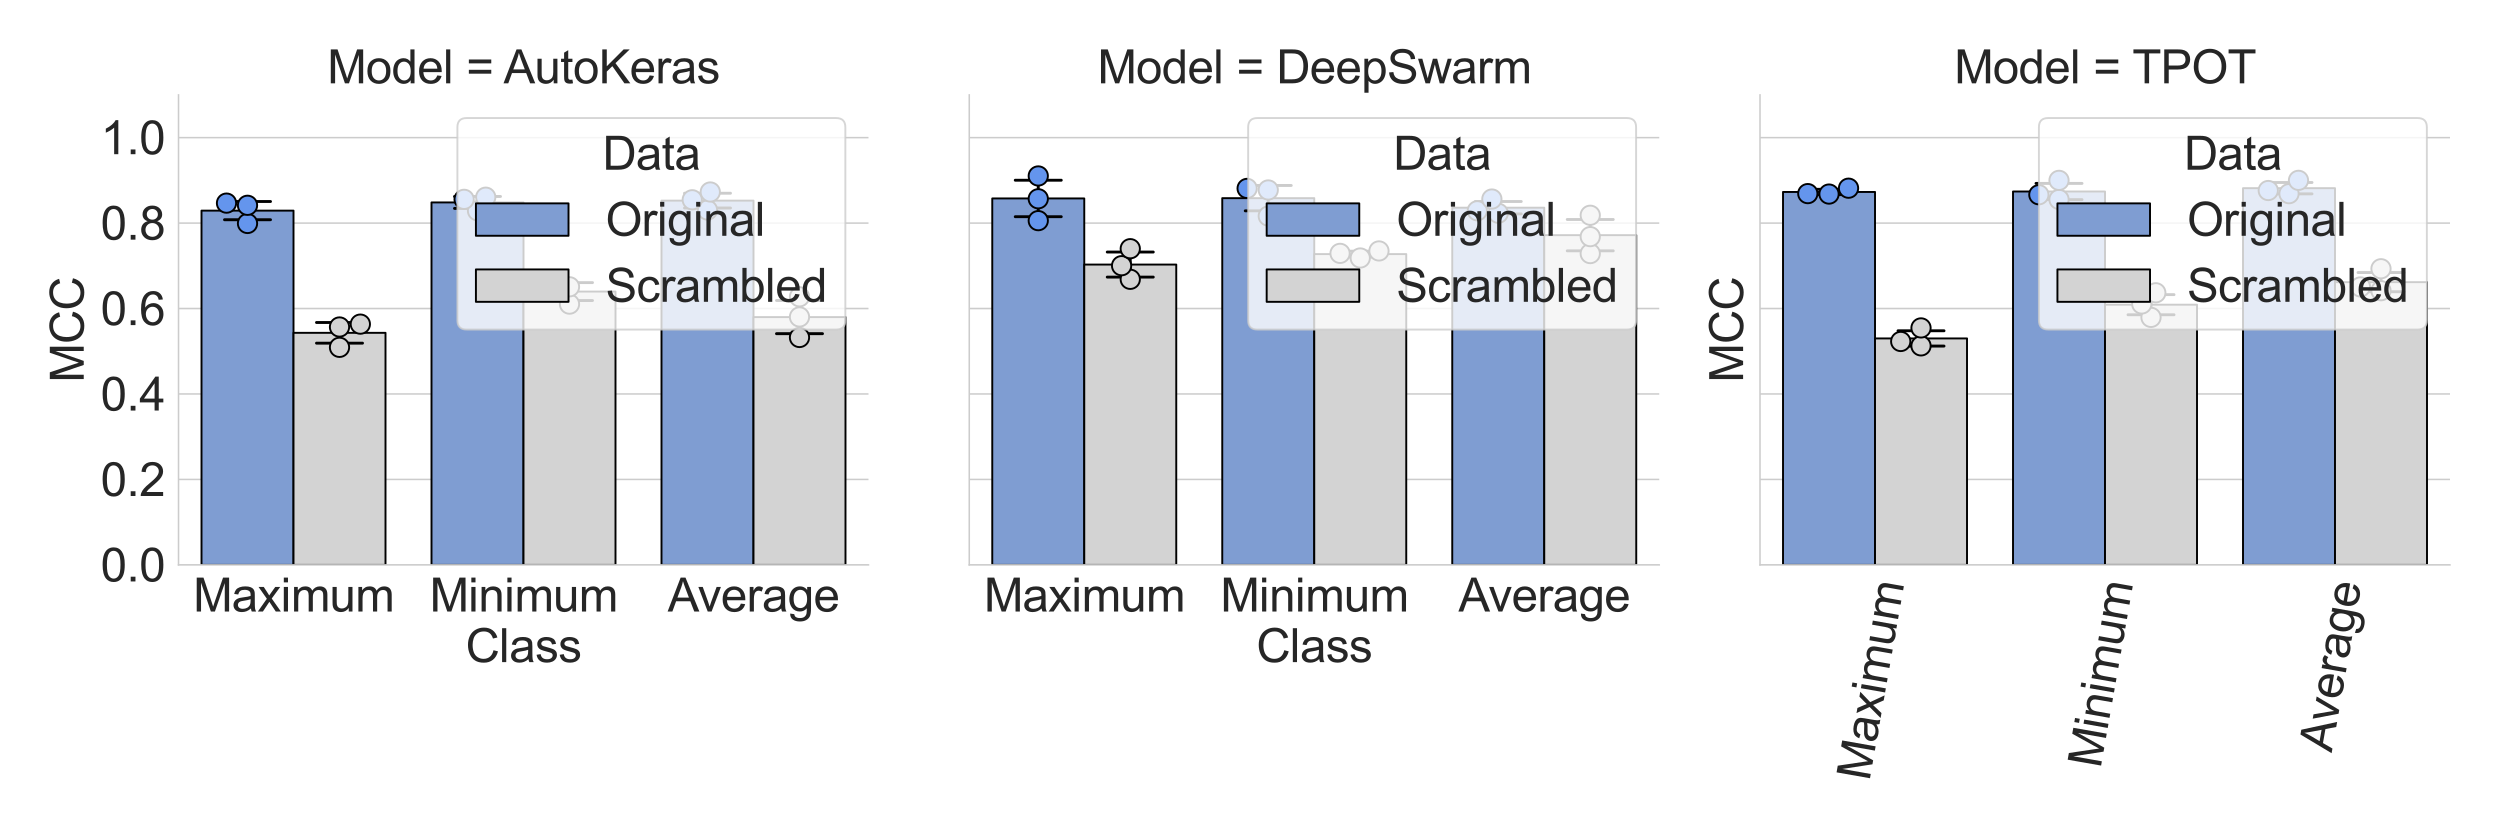 <?xml version="1.0" encoding="utf-8" standalone="no"?>
<!DOCTYPE svg PUBLIC "-//W3C//DTD SVG 1.1//EN"
  "http://www.w3.org/Graphics/SVG/1.1/DTD/svg11.dtd">
<svg height="432pt" version="1.1" viewBox="0 0 1296 432" width="1296pt" xmlns="http://www.w3.org/2000/svg" xmlns:xlink="http://www.w3.org/1999/xlink">
 <defs>
  <style type="text/css">*{stroke-linecap:butt;stroke-linejoin:round;}</style>
 </defs>
 <g id="figure_1">
  <g id="patch_1">
   <path d="M 0 432 
L 1296 432 
L 1296 0 
L 0 0 
z
" style="fill:#ffffff;"/>
  </g>
  <g id="axes_1">
   <g id="patch_2">
    <path d="M 92.54 292.833 
L 450.227 292.833 
L 450.227 49.2 
L 92.54 49.2 
z
" style="fill:#ffffff;"/>
   </g>
   <g id="matplotlib.axis_1">
    <g id="xtick_1">
     <g id="text_1">
      <!-- Maximum -->
      <g style="fill:#262626;" transform="translate(100.155 317.012)scale(0.24 -0.24)">
       <defs>
        <path d="M 475 0 
L 475 4581 
L 1388 4581 
L 2472 1338 
Q 2622 884 2691 659 
Q 2769 909 2934 1394 
L 4031 4581 
L 4847 4581 
L 4847 0 
L 4263 0 
L 4263 3834 
L 2931 0 
L 2384 0 
L 1059 3900 
L 1059 0 
L 475 0 
z
" id="ArialMT-4d" transform="scale(0.016)"/>
        <path d="M 2588 409 
Q 2275 144 1986 34 
Q 1697 -75 1366 -75 
Q 819 -75 525 192 
Q 231 459 231 875 
Q 231 1119 342 1320 
Q 453 1522 633 1644 
Q 813 1766 1038 1828 
Q 1203 1872 1538 1913 
Q 2219 1994 2541 2106 
Q 2544 2222 2544 2253 
Q 2544 2597 2384 2738 
Q 2169 2928 1744 2928 
Q 1347 2928 1158 2789 
Q 969 2650 878 2297 
L 328 2372 
Q 403 2725 575 2942 
Q 747 3159 1072 3276 
Q 1397 3394 1825 3394 
Q 2250 3394 2515 3294 
Q 2781 3194 2906 3042 
Q 3031 2891 3081 2659 
Q 3109 2516 3109 2141 
L 3109 1391 
Q 3109 606 3145 398 
Q 3181 191 3288 0 
L 2700 0 
Q 2613 175 2588 409 
z
M 2541 1666 
Q 2234 1541 1622 1453 
Q 1275 1403 1131 1340 
Q 988 1278 909 1158 
Q 831 1038 831 891 
Q 831 666 1001 516 
Q 1172 366 1500 366 
Q 1825 366 2078 508 
Q 2331 650 2450 897 
Q 2541 1088 2541 1459 
L 2541 1666 
z
" id="ArialMT-61" transform="scale(0.016)"/>
        <path d="M 47 0 
L 1259 1725 
L 138 3319 
L 841 3319 
L 1350 2541 
Q 1494 2319 1581 2169 
Q 1719 2375 1834 2534 
L 2394 3319 
L 3066 3319 
L 1919 1756 
L 3153 0 
L 2463 0 
L 1781 1031 
L 1600 1309 
L 728 0 
L 47 0 
z
" id="ArialMT-78" transform="scale(0.016)"/>
        <path d="M 425 3934 
L 425 4581 
L 988 4581 
L 988 3934 
L 425 3934 
z
M 425 0 
L 425 3319 
L 988 3319 
L 988 0 
L 425 0 
z
" id="ArialMT-69" transform="scale(0.016)"/>
        <path d="M 422 0 
L 422 3319 
L 925 3319 
L 925 2853 
Q 1081 3097 1340 3245 
Q 1600 3394 1931 3394 
Q 2300 3394 2536 3241 
Q 2772 3088 2869 2813 
Q 3263 3394 3894 3394 
Q 4388 3394 4653 3120 
Q 4919 2847 4919 2278 
L 4919 0 
L 4359 0 
L 4359 2091 
Q 4359 2428 4304 2576 
Q 4250 2725 4106 2815 
Q 3963 2906 3769 2906 
Q 3419 2906 3187 2673 
Q 2956 2441 2956 1928 
L 2956 0 
L 2394 0 
L 2394 2156 
Q 2394 2531 2256 2718 
Q 2119 2906 1806 2906 
Q 1569 2906 1367 2781 
Q 1166 2656 1075 2415 
Q 984 2175 984 1722 
L 984 0 
L 422 0 
z
" id="ArialMT-6d" transform="scale(0.016)"/>
        <path d="M 2597 0 
L 2597 488 
Q 2209 -75 1544 -75 
Q 1250 -75 995 37 
Q 741 150 617 320 
Q 494 491 444 738 
Q 409 903 409 1263 
L 409 3319 
L 972 3319 
L 972 1478 
Q 972 1038 1006 884 
Q 1059 663 1231 536 
Q 1403 409 1656 409 
Q 1909 409 2131 539 
Q 2353 669 2445 892 
Q 2538 1116 2538 1541 
L 2538 3319 
L 3100 3319 
L 3100 0 
L 2597 0 
z
" id="ArialMT-75" transform="scale(0.016)"/>
       </defs>
       <use xlink:href="#ArialMT-4d"/>
       <use x="83.301" xlink:href="#ArialMT-61"/>
       <use x="138.916" xlink:href="#ArialMT-78"/>
       <use x="188.916" xlink:href="#ArialMT-69"/>
       <use x="211.133" xlink:href="#ArialMT-6d"/>
       <use x="294.434" xlink:href="#ArialMT-75"/>
       <use x="350.049" xlink:href="#ArialMT-6d"/>
      </g>
     </g>
    </g>
    <g id="xtick_2">
     <g id="text_2">
      <!-- Minimum -->
      <g style="fill:#262626;" transform="translate(222.718 317.012)scale(0.24 -0.24)">
       <defs>
        <path d="M 422 0 
L 422 3319 
L 928 3319 
L 928 2847 
Q 1294 3394 1984 3394 
Q 2284 3394 2536 3286 
Q 2788 3178 2913 3003 
Q 3038 2828 3088 2588 
Q 3119 2431 3119 2041 
L 3119 0 
L 2556 0 
L 2556 2019 
Q 2556 2363 2490 2533 
Q 2425 2703 2258 2804 
Q 2091 2906 1866 2906 
Q 1506 2906 1245 2678 
Q 984 2450 984 1813 
L 984 0 
L 422 0 
z
" id="ArialMT-6e" transform="scale(0.016)"/>
       </defs>
       <use xlink:href="#ArialMT-4d"/>
       <use x="83.301" xlink:href="#ArialMT-69"/>
       <use x="105.518" xlink:href="#ArialMT-6e"/>
       <use x="161.133" xlink:href="#ArialMT-69"/>
       <use x="183.35" xlink:href="#ArialMT-6d"/>
       <use x="266.65" xlink:href="#ArialMT-75"/>
       <use x="322.266" xlink:href="#ArialMT-6d"/>
      </g>
     </g>
    </g>
    <g id="xtick_3">
     <g id="text_3">
      <!-- Average -->
      <g style="fill:#262626;" transform="translate(346.13 317.012)scale(0.24 -0.24)">
       <defs>
        <path d="M -9 0 
L 1750 4581 
L 2403 4581 
L 4278 0 
L 3588 0 
L 3053 1388 
L 1138 1388 
L 634 0 
L -9 0 
z
M 1313 1881 
L 2866 1881 
L 2388 3150 
Q 2169 3728 2063 4100 
Q 1975 3659 1816 3225 
L 1313 1881 
z
" id="ArialMT-41" transform="scale(0.016)"/>
        <path d="M 1344 0 
L 81 3319 
L 675 3319 
L 1388 1331 
Q 1503 1009 1600 663 
Q 1675 925 1809 1294 
L 2547 3319 
L 3125 3319 
L 1869 0 
L 1344 0 
z
" id="ArialMT-76" transform="scale(0.016)"/>
        <path d="M 2694 1069 
L 3275 997 
Q 3138 488 2766 206 
Q 2394 -75 1816 -75 
Q 1088 -75 661 373 
Q 234 822 234 1631 
Q 234 2469 665 2931 
Q 1097 3394 1784 3394 
Q 2450 3394 2872 2941 
Q 3294 2488 3294 1666 
Q 3294 1616 3291 1516 
L 816 1516 
Q 847 969 1125 678 
Q 1403 388 1819 388 
Q 2128 388 2347 550 
Q 2566 713 2694 1069 
z
M 847 1978 
L 2700 1978 
Q 2663 2397 2488 2606 
Q 2219 2931 1791 2931 
Q 1403 2931 1139 2672 
Q 875 2413 847 1978 
z
" id="ArialMT-65" transform="scale(0.016)"/>
        <path d="M 416 0 
L 416 3319 
L 922 3319 
L 922 2816 
Q 1116 3169 1280 3281 
Q 1444 3394 1641 3394 
Q 1925 3394 2219 3213 
L 2025 2691 
Q 1819 2813 1613 2813 
Q 1428 2813 1281 2702 
Q 1134 2591 1072 2394 
Q 978 2094 978 1738 
L 978 0 
L 416 0 
z
" id="ArialMT-72" transform="scale(0.016)"/>
        <path d="M 319 -275 
L 866 -356 
Q 900 -609 1056 -725 
Q 1266 -881 1628 -881 
Q 2019 -881 2231 -725 
Q 2444 -569 2519 -288 
Q 2563 -116 2559 434 
Q 2191 0 1641 0 
Q 956 0 581 494 
Q 206 988 206 1678 
Q 206 2153 378 2554 
Q 550 2956 876 3175 
Q 1203 3394 1644 3394 
Q 2231 3394 2613 2919 
L 2613 3319 
L 3131 3319 
L 3131 450 
Q 3131 -325 2973 -648 
Q 2816 -972 2473 -1159 
Q 2131 -1347 1631 -1347 
Q 1038 -1347 672 -1080 
Q 306 -813 319 -275 
z
M 784 1719 
Q 784 1066 1043 766 
Q 1303 466 1694 466 
Q 2081 466 2343 764 
Q 2606 1063 2606 1700 
Q 2606 2309 2336 2618 
Q 2066 2928 1684 2928 
Q 1309 2928 1046 2623 
Q 784 2319 784 1719 
z
" id="ArialMT-67" transform="scale(0.016)"/>
       </defs>
       <use xlink:href="#ArialMT-41"/>
       <use x="64.949" xlink:href="#ArialMT-76"/>
       <use x="114.949" xlink:href="#ArialMT-65"/>
       <use x="170.564" xlink:href="#ArialMT-72"/>
       <use x="203.865" xlink:href="#ArialMT-61"/>
       <use x="259.48" xlink:href="#ArialMT-67"/>
       <use x="315.096" xlink:href="#ArialMT-65"/>
      </g>
     </g>
    </g>
    <g id="text_4">
     <!-- Class -->
     <g style="fill:#262626;" transform="translate(241.378 343.242)scale(0.24 -0.24)">
      <defs>
       <path d="M 3763 1606 
L 4369 1453 
Q 4178 706 3683 314 
Q 3188 -78 2472 -78 
Q 1731 -78 1267 223 
Q 803 525 561 1097 
Q 319 1669 319 2325 
Q 319 3041 592 3573 
Q 866 4106 1370 4382 
Q 1875 4659 2481 4659 
Q 3169 4659 3637 4309 
Q 4106 3959 4291 3325 
L 3694 3184 
Q 3534 3684 3231 3912 
Q 2928 4141 2469 4141 
Q 1941 4141 1586 3887 
Q 1231 3634 1087 3207 
Q 944 2781 944 2328 
Q 944 1744 1114 1308 
Q 1284 872 1643 656 
Q 2003 441 2422 441 
Q 2931 441 3284 734 
Q 3638 1028 3763 1606 
z
" id="ArialMT-43" transform="scale(0.016)"/>
       <path d="M 409 0 
L 409 4581 
L 972 4581 
L 972 0 
L 409 0 
z
" id="ArialMT-6c" transform="scale(0.016)"/>
       <path d="M 197 991 
L 753 1078 
Q 800 744 1014 566 
Q 1228 388 1613 388 
Q 2000 388 2187 545 
Q 2375 703 2375 916 
Q 2375 1106 2209 1216 
Q 2094 1291 1634 1406 
Q 1016 1563 777 1677 
Q 538 1791 414 1992 
Q 291 2194 291 2438 
Q 291 2659 392 2848 
Q 494 3038 669 3163 
Q 800 3259 1026 3326 
Q 1253 3394 1513 3394 
Q 1903 3394 2198 3281 
Q 2494 3169 2634 2976 
Q 2775 2784 2828 2463 
L 2278 2388 
Q 2241 2644 2061 2787 
Q 1881 2931 1553 2931 
Q 1166 2931 1000 2803 
Q 834 2675 834 2503 
Q 834 2394 903 2306 
Q 972 2216 1119 2156 
Q 1203 2125 1616 2013 
Q 2213 1853 2448 1751 
Q 2684 1650 2818 1456 
Q 2953 1263 2953 975 
Q 2953 694 2789 445 
Q 2625 197 2315 61 
Q 2006 -75 1616 -75 
Q 969 -75 630 194 
Q 291 463 197 991 
z
" id="ArialMT-73" transform="scale(0.016)"/>
      </defs>
      <use xlink:href="#ArialMT-43"/>
      <use x="72.217" xlink:href="#ArialMT-6c"/>
      <use x="94.434" xlink:href="#ArialMT-61"/>
      <use x="150.049" xlink:href="#ArialMT-73"/>
      <use x="200.049" xlink:href="#ArialMT-73"/>
     </g>
    </g>
   </g>
   <g id="matplotlib.axis_2">
    <g id="ytick_1">
     <g id="line2d_1">
      <path clip-path="url(#pe2ec3bac7d)" d="M 92.54 292.833 
L 450.227 292.833 
" style="fill:none;stroke:#cccccc;stroke-linecap:round;stroke-width:0.8;"/>
     </g>
     <g id="text_5">
      <!-- 0.0 -->
      <g style="fill:#262626;" transform="translate(52.18 301.423)scale(0.24 -0.24)">
       <defs>
        <path d="M 266 2259 
Q 266 3072 433 3567 
Q 600 4063 929 4331 
Q 1259 4600 1759 4600 
Q 2128 4600 2406 4451 
Q 2684 4303 2865 4023 
Q 3047 3744 3150 3342 
Q 3253 2941 3253 2259 
Q 3253 1453 3087 958 
Q 2922 463 2592 192 
Q 2263 -78 1759 -78 
Q 1097 -78 719 397 
Q 266 969 266 2259 
z
M 844 2259 
Q 844 1131 1108 757 
Q 1372 384 1759 384 
Q 2147 384 2411 759 
Q 2675 1134 2675 2259 
Q 2675 3391 2411 3762 
Q 2147 4134 1753 4134 
Q 1366 4134 1134 3806 
Q 844 3388 844 2259 
z
" id="ArialMT-30" transform="scale(0.016)"/>
        <path d="M 581 0 
L 581 641 
L 1222 641 
L 1222 0 
L 581 0 
z
" id="ArialMT-2e" transform="scale(0.016)"/>
       </defs>
       <use xlink:href="#ArialMT-30"/>
       <use x="55.615" xlink:href="#ArialMT-2e"/>
       <use x="83.398" xlink:href="#ArialMT-30"/>
      </g>
     </g>
    </g>
    <g id="ytick_2">
     <g id="line2d_2">
      <path clip-path="url(#pe2ec3bac7d)" d="M 92.54 248.536 
L 450.227 248.536 
" style="fill:none;stroke:#cccccc;stroke-linecap:round;stroke-width:0.8;"/>
     </g>
     <g id="text_6">
      <!-- 0.2 -->
      <g style="fill:#262626;" transform="translate(52.18 257.126)scale(0.24 -0.24)">
       <defs>
        <path d="M 3222 541 
L 3222 0 
L 194 0 
Q 188 203 259 391 
Q 375 700 629 1000 
Q 884 1300 1366 1694 
Q 2113 2306 2375 2664 
Q 2638 3022 2638 3341 
Q 2638 3675 2398 3904 
Q 2159 4134 1775 4134 
Q 1369 4134 1125 3890 
Q 881 3647 878 3216 
L 300 3275 
Q 359 3922 746 4261 
Q 1134 4600 1788 4600 
Q 2447 4600 2831 4234 
Q 3216 3869 3216 3328 
Q 3216 3053 3103 2787 
Q 2991 2522 2730 2228 
Q 2469 1934 1863 1422 
Q 1356 997 1212 845 
Q 1069 694 975 541 
L 3222 541 
z
" id="ArialMT-32" transform="scale(0.016)"/>
       </defs>
       <use xlink:href="#ArialMT-30"/>
       <use x="55.615" xlink:href="#ArialMT-2e"/>
       <use x="83.398" xlink:href="#ArialMT-32"/>
      </g>
     </g>
    </g>
    <g id="ytick_3">
     <g id="line2d_3">
      <path clip-path="url(#pe2ec3bac7d)" d="M 92.54 204.239 
L 450.227 204.239 
" style="fill:none;stroke:#cccccc;stroke-linecap:round;stroke-width:0.8;"/>
     </g>
     <g id="text_7">
      <!-- 0.4 -->
      <g style="fill:#262626;" transform="translate(52.18 212.829)scale(0.24 -0.24)">
       <defs>
        <path d="M 2069 0 
L 2069 1097 
L 81 1097 
L 81 1613 
L 2172 4581 
L 2631 4581 
L 2631 1613 
L 3250 1613 
L 3250 1097 
L 2631 1097 
L 2631 0 
L 2069 0 
z
M 2069 1613 
L 2069 3678 
L 634 1613 
L 2069 1613 
z
" id="ArialMT-34" transform="scale(0.016)"/>
       </defs>
       <use xlink:href="#ArialMT-30"/>
       <use x="55.615" xlink:href="#ArialMT-2e"/>
       <use x="83.398" xlink:href="#ArialMT-34"/>
      </g>
     </g>
    </g>
    <g id="ytick_4">
     <g id="line2d_4">
      <path clip-path="url(#pe2ec3bac7d)" d="M 92.54 159.942 
L 450.227 159.942 
" style="fill:none;stroke:#cccccc;stroke-linecap:round;stroke-width:0.8;"/>
     </g>
     <g id="text_8">
      <!-- 0.6 -->
      <g style="fill:#262626;" transform="translate(52.18 168.532)scale(0.24 -0.24)">
       <defs>
        <path d="M 3184 3459 
L 2625 3416 
Q 2550 3747 2413 3897 
Q 2184 4138 1850 4138 
Q 1581 4138 1378 3988 
Q 1113 3794 959 3422 
Q 806 3050 800 2363 
Q 1003 2672 1297 2822 
Q 1591 2972 1913 2972 
Q 2475 2972 2870 2558 
Q 3266 2144 3266 1488 
Q 3266 1056 3080 686 
Q 2894 316 2569 119 
Q 2244 -78 1831 -78 
Q 1128 -78 684 439 
Q 241 956 241 2144 
Q 241 3472 731 4075 
Q 1159 4600 1884 4600 
Q 2425 4600 2770 4297 
Q 3116 3994 3184 3459 
z
M 888 1484 
Q 888 1194 1011 928 
Q 1134 663 1356 523 
Q 1578 384 1822 384 
Q 2178 384 2434 671 
Q 2691 959 2691 1453 
Q 2691 1928 2437 2201 
Q 2184 2475 1800 2475 
Q 1419 2475 1153 2201 
Q 888 1928 888 1484 
z
" id="ArialMT-36" transform="scale(0.016)"/>
       </defs>
       <use xlink:href="#ArialMT-30"/>
       <use x="55.615" xlink:href="#ArialMT-2e"/>
       <use x="83.398" xlink:href="#ArialMT-36"/>
      </g>
     </g>
    </g>
    <g id="ytick_5">
     <g id="line2d_5">
      <path clip-path="url(#pe2ec3bac7d)" d="M 92.54 115.645 
L 450.227 115.645 
" style="fill:none;stroke:#cccccc;stroke-linecap:round;stroke-width:0.8;"/>
     </g>
     <g id="text_9">
      <!-- 0.8 -->
      <g style="fill:#262626;" transform="translate(52.18 124.235)scale(0.24 -0.24)">
       <defs>
        <path d="M 1131 2484 
Q 781 2613 612 2850 
Q 444 3088 444 3419 
Q 444 3919 803 4259 
Q 1163 4600 1759 4600 
Q 2359 4600 2725 4251 
Q 3091 3903 3091 3403 
Q 3091 3084 2923 2848 
Q 2756 2613 2416 2484 
Q 2838 2347 3058 2040 
Q 3278 1734 3278 1309 
Q 3278 722 2862 322 
Q 2447 -78 1769 -78 
Q 1091 -78 675 323 
Q 259 725 259 1325 
Q 259 1772 486 2073 
Q 713 2375 1131 2484 
z
M 1019 3438 
Q 1019 3113 1228 2906 
Q 1438 2700 1772 2700 
Q 2097 2700 2305 2904 
Q 2513 3109 2513 3406 
Q 2513 3716 2298 3927 
Q 2084 4138 1766 4138 
Q 1444 4138 1231 3931 
Q 1019 3725 1019 3438 
z
M 838 1322 
Q 838 1081 952 856 
Q 1066 631 1291 507 
Q 1516 384 1775 384 
Q 2178 384 2440 643 
Q 2703 903 2703 1303 
Q 2703 1709 2433 1975 
Q 2163 2241 1756 2241 
Q 1359 2241 1098 1978 
Q 838 1716 838 1322 
z
" id="ArialMT-38" transform="scale(0.016)"/>
       </defs>
       <use xlink:href="#ArialMT-30"/>
       <use x="55.615" xlink:href="#ArialMT-2e"/>
       <use x="83.398" xlink:href="#ArialMT-38"/>
      </g>
     </g>
    </g>
    <g id="ytick_6">
     <g id="line2d_6">
      <path clip-path="url(#pe2ec3bac7d)" d="M 92.54 71.348 
L 450.227 71.348 
" style="fill:none;stroke:#cccccc;stroke-linecap:round;stroke-width:0.8;"/>
     </g>
     <g id="text_10">
      <!-- 1.0 -->
      <g style="fill:#262626;" transform="translate(52.18 79.938)scale(0.24 -0.24)">
       <defs>
        <path d="M 2384 0 
L 1822 0 
L 1822 3584 
Q 1619 3391 1289 3197 
Q 959 3003 697 2906 
L 697 3450 
Q 1169 3672 1522 3987 
Q 1875 4303 2022 4600 
L 2384 4600 
L 2384 0 
z
" id="ArialMT-31" transform="scale(0.016)"/>
       </defs>
       <use xlink:href="#ArialMT-31"/>
       <use x="55.615" xlink:href="#ArialMT-2e"/>
       <use x="83.398" xlink:href="#ArialMT-30"/>
      </g>
     </g>
    </g>
    <g id="text_11">
     <!-- MCC -->
     <g style="fill:#262626;" transform="translate(43.41 198.345)rotate(-90)scale(0.24 -0.24)">
      <use xlink:href="#ArialMT-4d"/>
      <use x="83.301" xlink:href="#ArialMT-43"/>
      <use x="155.518" xlink:href="#ArialMT-43"/>
     </g>
    </g>
   </g>
   <g id="PathCollection_1"/>
   <g id="PathCollection_2"/>
   <g id="patch_3">
    <path clip-path="url(#pe2ec3bac7d)" d="M 104.463 292.833 
L 152.154 292.833 
L 152.154 109.187 
L 104.463 109.187 
z
" style="fill:#7f9dd2;stroke:#000000;stroke-linejoin:miter;"/>
   </g>
   <g id="patch_4">
    <path clip-path="url(#pe2ec3bac7d)" d="M 223.692 292.833 
L 271.383 292.833 
L 271.383 104.944 
L 223.692 104.944 
z
" style="fill:#7f9dd2;stroke:#000000;stroke-linejoin:miter;"/>
   </g>
   <g id="patch_5">
    <path clip-path="url(#pe2ec3bac7d)" d="M 342.921 292.833 
L 390.612 292.833 
L 390.612 103.994 
L 342.921 103.994 
z
" style="fill:#7f9dd2;stroke:#000000;stroke-linejoin:miter;"/>
   </g>
   <g id="patch_6">
    <path clip-path="url(#pe2ec3bac7d)" d="M 152.154 292.833 
L 199.846 292.833 
L 199.846 172.533 
L 152.154 172.533 
z
" style="fill:#d3d3d3;stroke:#000000;stroke-linejoin:miter;"/>
   </g>
   <g id="patch_7">
    <path clip-path="url(#pe2ec3bac7d)" d="M 271.383 292.833 
L 319.075 292.833 
L 319.075 151.15 
L 271.383 151.15 
z
" style="fill:#d3d3d3;stroke:#000000;stroke-linejoin:miter;"/>
   </g>
   <g id="patch_8">
    <path clip-path="url(#pe2ec3bac7d)" d="M 390.612 292.833 
L 438.304 292.833 
L 438.304 164.372 
L 390.612 164.372 
z
" style="fill:#d3d3d3;stroke:#000000;stroke-linejoin:miter;"/>
   </g>
   <g id="line2d_7">
    <path clip-path="url(#pe2ec3bac7d)" d="M 128.309 113.911 
L 128.309 104.462 
" style="fill:none;stroke:#000000;stroke-linecap:round;stroke-width:1.5;"/>
   </g>
   <g id="line2d_8">
    <path clip-path="url(#pe2ec3bac7d)" d="M 116.386 113.911 
L 140.232 113.911 
" style="fill:none;stroke:#000000;stroke-linecap:round;stroke-width:1.5;"/>
   </g>
   <g id="line2d_9">
    <path clip-path="url(#pe2ec3bac7d)" d="M 116.386 104.462 
L 140.232 104.462 
" style="fill:none;stroke:#000000;stroke-linecap:round;stroke-width:1.5;"/>
   </g>
   <g id="line2d_10">
    <path clip-path="url(#pe2ec3bac7d)" d="M 247.538 108.038 
L 247.538 101.85 
" style="fill:none;stroke:#000000;stroke-linecap:round;stroke-width:1.5;"/>
   </g>
   <g id="line2d_11">
    <path clip-path="url(#pe2ec3bac7d)" d="M 235.615 108.038 
L 259.46 108.038 
" style="fill:none;stroke:#000000;stroke-linecap:round;stroke-width:1.5;"/>
   </g>
   <g id="line2d_12">
    <path clip-path="url(#pe2ec3bac7d)" d="M 235.615 101.85 
L 259.46 101.85 
" style="fill:none;stroke:#000000;stroke-linecap:round;stroke-width:1.5;"/>
   </g>
   <g id="line2d_13">
    <path clip-path="url(#pe2ec3bac7d)" d="M 366.766 107.826 
L 366.766 100.162 
" style="fill:none;stroke:#000000;stroke-linecap:round;stroke-width:1.5;"/>
   </g>
   <g id="line2d_14">
    <path clip-path="url(#pe2ec3bac7d)" d="M 354.844 107.826 
L 378.689 107.826 
" style="fill:none;stroke:#000000;stroke-linecap:round;stroke-width:1.5;"/>
   </g>
   <g id="line2d_15">
    <path clip-path="url(#pe2ec3bac7d)" d="M 354.844 100.162 
L 378.689 100.162 
" style="fill:none;stroke:#000000;stroke-linecap:round;stroke-width:1.5;"/>
   </g>
   <g id="line2d_16">
    <path clip-path="url(#pe2ec3bac7d)" d="M 176 177.889 
L 176 167.178 
" style="fill:none;stroke:#000000;stroke-linecap:round;stroke-width:1.5;"/>
   </g>
   <g id="line2d_17">
    <path clip-path="url(#pe2ec3bac7d)" d="M 164.077 177.889 
L 187.923 177.889 
" style="fill:none;stroke:#000000;stroke-linecap:round;stroke-width:1.5;"/>
   </g>
   <g id="line2d_18">
    <path clip-path="url(#pe2ec3bac7d)" d="M 164.077 167.178 
L 187.923 167.178 
" style="fill:none;stroke:#000000;stroke-linecap:round;stroke-width:1.5;"/>
   </g>
   <g id="line2d_19">
    <path clip-path="url(#pe2ec3bac7d)" d="M 295.229 155.794 
L 295.229 146.507 
" style="fill:none;stroke:#000000;stroke-linecap:round;stroke-width:1.5;"/>
   </g>
   <g id="line2d_20">
    <path clip-path="url(#pe2ec3bac7d)" d="M 283.306 155.794 
L 307.152 155.794 
" style="fill:none;stroke:#000000;stroke-linecap:round;stroke-width:1.5;"/>
   </g>
   <g id="line2d_21">
    <path clip-path="url(#pe2ec3bac7d)" d="M 283.306 146.507 
L 307.152 146.507 
" style="fill:none;stroke:#000000;stroke-linecap:round;stroke-width:1.5;"/>
   </g>
   <g id="line2d_22">
    <path clip-path="url(#pe2ec3bac7d)" d="M 414.458 172.977 
L 414.458 155.766 
" style="fill:none;stroke:#000000;stroke-linecap:round;stroke-width:1.5;"/>
   </g>
   <g id="line2d_23">
    <path clip-path="url(#pe2ec3bac7d)" d="M 402.535 172.977 
L 426.381 172.977 
" style="fill:none;stroke:#000000;stroke-linecap:round;stroke-width:1.5;"/>
   </g>
   <g id="line2d_24">
    <path clip-path="url(#pe2ec3bac7d)" d="M 402.535 155.766 
L 426.381 155.766 
" style="fill:none;stroke:#000000;stroke-linecap:round;stroke-width:1.5;"/>
   </g>
   <g id="patch_9">
    <path d="M 92.54 292.833 
L 92.54 49.2 
" style="fill:none;stroke:#cccccc;stroke-linecap:square;stroke-linejoin:miter;stroke-width:0.8;"/>
   </g>
   <g id="patch_10">
    <path d="M 92.54 292.833 
L 450.227 292.833 
" style="fill:none;stroke:#cccccc;stroke-linecap:square;stroke-linejoin:miter;stroke-width:0.8;"/>
   </g>
   <g id="PathCollection_3">
    <defs>
     <path d="M 0 5 
C 1.326 5 2.598 4.473 3.536 3.536 
C 4.473 2.598 5 1.326 5 -0 
C 5 -1.326 4.473 -2.598 3.536 -3.536 
C 2.598 -4.473 1.326 -5 0 -5 
C -1.326 -5 -2.598 -4.473 -3.536 -3.536 
C -4.473 -2.598 -5 -1.326 -5 0 
C -5 1.326 -4.473 2.598 -3.536 3.536 
C -2.598 4.473 -1.326 5 0 5 
z
" id="C0_0_48a7a3a4fd"/>
    </defs>
    <g clip-path="url(#pe2ec3bac7d)">
     <use style="fill:#6495ed;stroke:#000000;" x="128.309" xlink:href="#C0_0_48a7a3a4fd" y="115.837"/>
    </g>
    <g clip-path="url(#pe2ec3bac7d)">
     <use style="fill:#6495ed;stroke:#000000;" x="128.309" xlink:href="#C0_0_48a7a3a4fd" y="106.424"/>
    </g>
    <g clip-path="url(#pe2ec3bac7d)">
     <use style="fill:#6495ed;stroke:#000000;" x="117.419" xlink:href="#C0_0_48a7a3a4fd" y="105.299"/>
    </g>
   </g>
   <g id="PathCollection_4">
    <defs>
     <path d="M 0 5 
C 1.326 5 2.598 4.473 3.536 3.536 
C 4.473 2.598 5 1.326 5 -0 
C 5 -1.326 4.473 -2.598 3.536 -3.536 
C 2.598 -4.473 1.326 -5 0 -5 
C -1.326 -5 -2.598 -4.473 -3.536 -3.536 
C -4.473 -2.598 -5 -1.326 -5 0 
C -5 1.326 -4.473 2.598 -3.536 3.536 
C -2.598 4.473 -1.326 5 0 5 
z
" id="C1_0_8a15039d43"/>
    </defs>
    <g clip-path="url(#pe2ec3bac7d)">
     <use style="fill:#d3d3d3;stroke:#000000;" x="176" xlink:href="#C1_0_8a15039d43" y="180.059"/>
    </g>
    <g clip-path="url(#pe2ec3bac7d)">
     <use style="fill:#d3d3d3;stroke:#000000;" x="176" xlink:href="#C1_0_8a15039d43" y="169.511"/>
    </g>
    <g clip-path="url(#pe2ec3bac7d)">
     <use style="fill:#d3d3d3;stroke:#000000;" x="186.801" xlink:href="#C1_0_8a15039d43" y="168.03"/>
    </g>
   </g>
   <g id="PathCollection_5">
    <defs>
     <path d="M 0 5 
C 1.326 5 2.598 4.473 3.536 3.536 
C 4.473 2.598 5 1.326 5 -0 
C 5 -1.326 4.473 -2.598 3.536 -3.536 
C 2.598 -4.473 1.326 -5 0 -5 
C -1.326 -5 -2.598 -4.473 -3.536 -3.536 
C -4.473 -2.598 -5 -1.326 -5 0 
C -5 1.326 -4.473 2.598 -3.536 3.536 
C -2.598 4.473 -1.326 5 0 5 
z
" id="C2_0_37770275ef"/>
    </defs>
    <g clip-path="url(#pe2ec3bac7d)">
     <use style="fill:#6495ed;stroke:#000000;" x="247.538" xlink:href="#C2_0_37770275ef" y="109.272"/>
    </g>
    <g clip-path="url(#pe2ec3bac7d)">
     <use style="fill:#6495ed;stroke:#000000;" x="240.602" xlink:href="#C2_0_37770275ef" y="103.335"/>
    </g>
    <g clip-path="url(#pe2ec3bac7d)">
     <use style="fill:#6495ed;stroke:#000000;" x="251.806" xlink:href="#C2_0_37770275ef" y="102.225"/>
    </g>
   </g>
   <g id="PathCollection_6">
    <defs>
     <path d="M 0 5 
C 1.326 5 2.598 4.473 3.536 3.536 
C 4.473 2.598 5 1.326 5 -0 
C 5 -1.326 4.473 -2.598 3.536 -3.536 
C 2.598 -4.473 1.326 -5 0 -5 
C -1.326 -5 -2.598 -4.473 -3.536 -3.536 
C -4.473 -2.598 -5 -1.326 -5 0 
C -5 1.326 -4.473 2.598 -3.536 3.536 
C -2.598 4.473 -1.326 5 0 5 
z
" id="C3_0_1d3b60abe2"/>
    </defs>
    <g clip-path="url(#pe2ec3bac7d)">
     <use style="fill:#d3d3d3;stroke:#000000;" x="295.229" xlink:href="#C3_0_1d3b60abe2" y="157.655"/>
    </g>
    <g clip-path="url(#pe2ec3bac7d)">
     <use style="fill:#d3d3d3;stroke:#000000;" x="295.229" xlink:href="#C3_0_1d3b60abe2" y="148.678"/>
    </g>
    <g clip-path="url(#pe2ec3bac7d)">
     <use style="fill:#d3d3d3;stroke:#000000;" x="284.451" xlink:href="#C3_0_1d3b60abe2" y="147.117"/>
    </g>
   </g>
   <g id="PathCollection_7">
    <defs>
     <path d="M 0 5 
C 1.326 5 2.598 4.473 3.536 3.536 
C 4.473 2.598 5 1.326 5 -0 
C 5 -1.326 4.473 -2.598 3.536 -3.536 
C 2.598 -4.473 1.326 -5 0 -5 
C -1.326 -5 -2.598 -4.473 -3.536 -3.536 
C -4.473 -2.598 -5 -1.326 -5 0 
C -5 1.326 -4.473 2.598 -3.536 3.536 
C -2.598 4.473 -1.326 5 0 5 
z
" id="C4_0_a33ce736d0"/>
    </defs>
    <g clip-path="url(#pe2ec3bac7d)">
     <use style="fill:#6495ed;stroke:#000000;" x="366.766" xlink:href="#C4_0_a33ce736d0" y="108.886"/>
    </g>
    <g clip-path="url(#pe2ec3bac7d)">
     <use style="fill:#6495ed;stroke:#000000;" x="358.858" xlink:href="#C4_0_a33ce736d0" y="103.567"/>
    </g>
    <g clip-path="url(#pe2ec3bac7d)">
     <use style="fill:#6495ed;stroke:#000000;" x="368.208" xlink:href="#C4_0_a33ce736d0" y="99.529"/>
    </g>
   </g>
   <g id="PathCollection_8">
    <defs>
     <path d="M 0 5 
C 1.326 5 2.598 4.473 3.536 3.536 
C 4.473 2.598 5 1.326 5 -0 
C 5 -1.326 4.473 -2.598 3.536 -3.536 
C 2.598 -4.473 1.326 -5 0 -5 
C -1.326 -5 -2.598 -4.473 -3.536 -3.536 
C -4.473 -2.598 -5 -1.326 -5 0 
C -5 1.326 -4.473 2.598 -3.536 3.536 
C -2.598 4.473 -1.326 5 0 5 
z
" id="C5_0_fc222d7b97"/>
    </defs>
    <g clip-path="url(#pe2ec3bac7d)">
     <use style="fill:#d3d3d3;stroke:#000000;" x="414.458" xlink:href="#C5_0_fc222d7b97" y="174.945"/>
    </g>
    <g clip-path="url(#pe2ec3bac7d)">
     <use style="fill:#d3d3d3;stroke:#000000;" x="414.458" xlink:href="#C5_0_fc222d7b97" y="164.304"/>
    </g>
    <g clip-path="url(#pe2ec3bac7d)">
     <use style="fill:#d3d3d3;stroke:#000000;" x="414.458" xlink:href="#C5_0_fc222d7b97" y="153.866"/>
    </g>
   </g>
   <g id="text_12">
    <!-- Model = AutoKeras -->
    <g style="fill:#262626;" transform="translate(169.655 43.2)scale(0.24 -0.24)">
     <defs>
      <path d="M 213 1659 
Q 213 2581 725 3025 
Q 1153 3394 1769 3394 
Q 2453 3394 2887 2945 
Q 3322 2497 3322 1706 
Q 3322 1066 3130 698 
Q 2938 331 2570 128 
Q 2203 -75 1769 -75 
Q 1072 -75 642 372 
Q 213 819 213 1659 
z
M 791 1659 
Q 791 1022 1069 705 
Q 1347 388 1769 388 
Q 2188 388 2466 706 
Q 2744 1025 2744 1678 
Q 2744 2294 2464 2611 
Q 2184 2928 1769 2928 
Q 1347 2928 1069 2612 
Q 791 2297 791 1659 
z
" id="ArialMT-6f" transform="scale(0.016)"/>
      <path d="M 2575 0 
L 2575 419 
Q 2259 -75 1647 -75 
Q 1250 -75 917 144 
Q 584 363 401 755 
Q 219 1147 219 1656 
Q 219 2153 384 2558 
Q 550 2963 881 3178 
Q 1213 3394 1622 3394 
Q 1922 3394 2156 3267 
Q 2391 3141 2538 2938 
L 2538 4581 
L 3097 4581 
L 3097 0 
L 2575 0 
z
M 797 1656 
Q 797 1019 1065 703 
Q 1334 388 1700 388 
Q 2069 388 2326 689 
Q 2584 991 2584 1609 
Q 2584 2291 2321 2609 
Q 2059 2928 1675 2928 
Q 1300 2928 1048 2622 
Q 797 2316 797 1656 
z
" id="ArialMT-64" transform="scale(0.016)"/>
      <path id="ArialMT-20" transform="scale(0.016)"/>
      <path d="M 3381 2694 
L 356 2694 
L 356 3219 
L 3381 3219 
L 3381 2694 
z
M 3381 1303 
L 356 1303 
L 356 1828 
L 3381 1828 
L 3381 1303 
z
" id="ArialMT-3d" transform="scale(0.016)"/>
      <path d="M 1650 503 
L 1731 6 
Q 1494 -44 1306 -44 
Q 1000 -44 831 53 
Q 663 150 594 308 
Q 525 466 525 972 
L 525 2881 
L 113 2881 
L 113 3319 
L 525 3319 
L 525 4141 
L 1084 4478 
L 1084 3319 
L 1650 3319 
L 1650 2881 
L 1084 2881 
L 1084 941 
Q 1084 700 1114 631 
Q 1144 563 1211 522 
Q 1278 481 1403 481 
Q 1497 481 1650 503 
z
" id="ArialMT-74" transform="scale(0.016)"/>
      <path d="M 469 0 
L 469 4581 
L 1075 4581 
L 1075 2309 
L 3350 4581 
L 4172 4581 
L 2250 2725 
L 4256 0 
L 3456 0 
L 1825 2319 
L 1075 1588 
L 1075 0 
L 469 0 
z
" id="ArialMT-4b" transform="scale(0.016)"/>
     </defs>
     <use xlink:href="#ArialMT-4d"/>
     <use x="83.301" xlink:href="#ArialMT-6f"/>
     <use x="138.916" xlink:href="#ArialMT-64"/>
     <use x="194.531" xlink:href="#ArialMT-65"/>
     <use x="250.146" xlink:href="#ArialMT-6c"/>
     <use x="272.363" xlink:href="#ArialMT-20"/>
     <use x="300.146" xlink:href="#ArialMT-3d"/>
     <use x="358.545" xlink:href="#ArialMT-20"/>
     <use x="380.828" xlink:href="#ArialMT-41"/>
     <use x="447.527" xlink:href="#ArialMT-75"/>
     <use x="503.143" xlink:href="#ArialMT-74"/>
     <use x="530.926" xlink:href="#ArialMT-6f"/>
     <use x="586.541" xlink:href="#ArialMT-4b"/>
     <use x="653.24" xlink:href="#ArialMT-65"/>
     <use x="708.855" xlink:href="#ArialMT-72"/>
     <use x="742.156" xlink:href="#ArialMT-61"/>
     <use x="797.771" xlink:href="#ArialMT-73"/>
    </g>
   </g>
   <g id="legend_1">
    <g id="patch_11">
     <path d="M 241.918 170.835 
L 433.427 170.835 
Q 438.227 170.835 438.227 166.035 
L 438.227 66 
Q 438.227 61.2 433.427 61.2 
L 241.918 61.2 
Q 237.118 61.2 237.118 66 
L 237.118 166.035 
Q 237.118 170.835 241.918 170.835 
z
" style="fill:#ffffff;opacity:0.8;stroke:#cccccc;stroke-linejoin:miter;"/>
    </g>
    <g id="text_13">
     <!-- Data -->
     <g style="fill:#262626;" transform="translate(312.326 87.979)scale(0.24 -0.24)">
      <defs>
       <path d="M 494 0 
L 494 4581 
L 2072 4581 
Q 2606 4581 2888 4516 
Q 3281 4425 3559 4188 
Q 3922 3881 4101 3404 
Q 4281 2928 4281 2316 
Q 4281 1794 4159 1391 
Q 4038 988 3847 723 
Q 3656 459 3429 307 
Q 3203 156 2883 78 
Q 2563 0 2147 0 
L 494 0 
z
M 1100 541 
L 2078 541 
Q 2531 541 2789 625 
Q 3047 709 3200 863 
Q 3416 1078 3536 1442 
Q 3656 1806 3656 2325 
Q 3656 3044 3420 3430 
Q 3184 3816 2847 3947 
Q 2603 4041 2063 4041 
L 1100 4041 
L 1100 541 
z
" id="ArialMT-44" transform="scale(0.016)"/>
      </defs>
      <use xlink:href="#ArialMT-44"/>
      <use x="72.217" xlink:href="#ArialMT-61"/>
      <use x="127.832" xlink:href="#ArialMT-74"/>
      <use x="155.615" xlink:href="#ArialMT-61"/>
     </g>
    </g>
    <g id="patch_12">
     <path d="M 246.718 122.235 
L 294.718 122.235 
L 294.718 105.435 
L 246.718 105.435 
z
" style="fill:#7f9dd2;stroke:#000000;stroke-linejoin:miter;"/>
    </g>
    <g id="text_14">
     <!-- Original -->
     <g style="fill:#262626;" transform="translate(313.918 122.235)scale(0.24 -0.24)">
      <defs>
       <path d="M 309 2231 
Q 309 3372 921 4017 
Q 1534 4663 2503 4663 
Q 3138 4663 3647 4359 
Q 4156 4056 4423 3514 
Q 4691 2972 4691 2284 
Q 4691 1588 4409 1038 
Q 4128 488 3612 205 
Q 3097 -78 2500 -78 
Q 1853 -78 1343 234 
Q 834 547 571 1087 
Q 309 1628 309 2231 
z
M 934 2222 
Q 934 1394 1379 917 
Q 1825 441 2497 441 
Q 3181 441 3623 922 
Q 4066 1403 4066 2288 
Q 4066 2847 3877 3264 
Q 3688 3681 3323 3911 
Q 2959 4141 2506 4141 
Q 1863 4141 1398 3698 
Q 934 3256 934 2222 
z
" id="ArialMT-4f" transform="scale(0.016)"/>
      </defs>
      <use xlink:href="#ArialMT-4f"/>
      <use x="77.783" xlink:href="#ArialMT-72"/>
      <use x="111.084" xlink:href="#ArialMT-69"/>
      <use x="133.301" xlink:href="#ArialMT-67"/>
      <use x="188.916" xlink:href="#ArialMT-69"/>
      <use x="211.133" xlink:href="#ArialMT-6e"/>
      <use x="266.748" xlink:href="#ArialMT-61"/>
      <use x="322.363" xlink:href="#ArialMT-6c"/>
     </g>
    </g>
    <g id="patch_13">
     <path d="M 246.718 156.465 
L 294.718 156.465 
L 294.718 139.665 
L 246.718 139.665 
z
" style="fill:#d3d3d3;stroke:#000000;stroke-linejoin:miter;"/>
    </g>
    <g id="text_15">
     <!-- Scrambled -->
     <g style="fill:#262626;" transform="translate(313.918 156.465)scale(0.24 -0.24)">
      <defs>
       <path d="M 288 1472 
L 859 1522 
Q 900 1178 1048 958 
Q 1197 738 1509 602 
Q 1822 466 2213 466 
Q 2559 466 2825 569 
Q 3091 672 3220 851 
Q 3350 1031 3350 1244 
Q 3350 1459 3225 1620 
Q 3100 1781 2813 1891 
Q 2628 1963 1997 2114 
Q 1366 2266 1113 2400 
Q 784 2572 623 2826 
Q 463 3081 463 3397 
Q 463 3744 659 4045 
Q 856 4347 1234 4503 
Q 1613 4659 2075 4659 
Q 2584 4659 2973 4495 
Q 3363 4331 3572 4012 
Q 3781 3694 3797 3291 
L 3216 3247 
Q 3169 3681 2898 3903 
Q 2628 4125 2100 4125 
Q 1550 4125 1298 3923 
Q 1047 3722 1047 3438 
Q 1047 3191 1225 3031 
Q 1400 2872 2139 2705 
Q 2878 2538 3153 2413 
Q 3553 2228 3743 1945 
Q 3934 1663 3934 1294 
Q 3934 928 3725 604 
Q 3516 281 3123 101 
Q 2731 -78 2241 -78 
Q 1619 -78 1198 103 
Q 778 284 539 648 
Q 300 1013 288 1472 
z
" id="ArialMT-53" transform="scale(0.016)"/>
       <path d="M 2588 1216 
L 3141 1144 
Q 3050 572 2676 248 
Q 2303 -75 1759 -75 
Q 1078 -75 664 370 
Q 250 816 250 1647 
Q 250 2184 428 2587 
Q 606 2991 970 3192 
Q 1334 3394 1763 3394 
Q 2303 3394 2647 3120 
Q 2991 2847 3088 2344 
L 2541 2259 
Q 2463 2594 2264 2762 
Q 2066 2931 1784 2931 
Q 1359 2931 1093 2626 
Q 828 2322 828 1663 
Q 828 994 1084 691 
Q 1341 388 1753 388 
Q 2084 388 2306 591 
Q 2528 794 2588 1216 
z
" id="ArialMT-63" transform="scale(0.016)"/>
       <path d="M 941 0 
L 419 0 
L 419 4581 
L 981 4581 
L 981 2947 
Q 1338 3394 1891 3394 
Q 2197 3394 2470 3270 
Q 2744 3147 2920 2923 
Q 3097 2700 3197 2384 
Q 3297 2069 3297 1709 
Q 3297 856 2875 390 
Q 2453 -75 1863 -75 
Q 1275 -75 941 416 
L 941 0 
z
M 934 1684 
Q 934 1088 1097 822 
Q 1363 388 1816 388 
Q 2184 388 2453 708 
Q 2722 1028 2722 1663 
Q 2722 2313 2464 2622 
Q 2206 2931 1841 2931 
Q 1472 2931 1203 2611 
Q 934 2291 934 1684 
z
" id="ArialMT-62" transform="scale(0.016)"/>
      </defs>
      <use xlink:href="#ArialMT-53"/>
      <use x="66.699" xlink:href="#ArialMT-63"/>
      <use x="116.699" xlink:href="#ArialMT-72"/>
      <use x="150" xlink:href="#ArialMT-61"/>
      <use x="205.615" xlink:href="#ArialMT-6d"/>
      <use x="288.916" xlink:href="#ArialMT-62"/>
      <use x="344.531" xlink:href="#ArialMT-6c"/>
      <use x="366.748" xlink:href="#ArialMT-65"/>
      <use x="422.363" xlink:href="#ArialMT-64"/>
     </g>
    </g>
   </g>
  </g>
  <g id="axes_2">
   <g id="patch_14">
    <path d="M 502.467 292.833 
L 860.153 292.833 
L 860.153 49.2 
L 502.467 49.2 
z
" style="fill:#ffffff;"/>
   </g>
   <g id="matplotlib.axis_3">
    <g id="xtick_4">
     <g id="text_16">
      <!-- Maximum -->
      <g style="fill:#262626;" transform="translate(510.082 317.012)scale(0.24 -0.24)">
       <use xlink:href="#ArialMT-4d"/>
       <use x="83.301" xlink:href="#ArialMT-61"/>
       <use x="138.916" xlink:href="#ArialMT-78"/>
       <use x="188.916" xlink:href="#ArialMT-69"/>
       <use x="211.133" xlink:href="#ArialMT-6d"/>
       <use x="294.434" xlink:href="#ArialMT-75"/>
       <use x="350.049" xlink:href="#ArialMT-6d"/>
      </g>
     </g>
    </g>
    <g id="xtick_5">
     <g id="text_17">
      <!-- Minimum -->
      <g style="fill:#262626;" transform="translate(632.644 317.012)scale(0.24 -0.24)">
       <use xlink:href="#ArialMT-4d"/>
       <use x="83.301" xlink:href="#ArialMT-69"/>
       <use x="105.518" xlink:href="#ArialMT-6e"/>
       <use x="161.133" xlink:href="#ArialMT-69"/>
       <use x="183.35" xlink:href="#ArialMT-6d"/>
       <use x="266.65" xlink:href="#ArialMT-75"/>
       <use x="322.266" xlink:href="#ArialMT-6d"/>
      </g>
     </g>
    </g>
    <g id="xtick_6">
     <g id="text_18">
      <!-- Average -->
      <g style="fill:#262626;" transform="translate(756.056 317.012)scale(0.24 -0.24)">
       <use xlink:href="#ArialMT-41"/>
       <use x="64.949" xlink:href="#ArialMT-76"/>
       <use x="114.949" xlink:href="#ArialMT-65"/>
       <use x="170.564" xlink:href="#ArialMT-72"/>
       <use x="203.865" xlink:href="#ArialMT-61"/>
       <use x="259.48" xlink:href="#ArialMT-67"/>
       <use x="315.096" xlink:href="#ArialMT-65"/>
      </g>
     </g>
    </g>
    <g id="text_19">
     <!-- Class -->
     <g style="fill:#262626;" transform="translate(651.304 343.242)scale(0.24 -0.24)">
      <use xlink:href="#ArialMT-43"/>
      <use x="72.217" xlink:href="#ArialMT-6c"/>
      <use x="94.434" xlink:href="#ArialMT-61"/>
      <use x="150.049" xlink:href="#ArialMT-73"/>
      <use x="200.049" xlink:href="#ArialMT-73"/>
     </g>
    </g>
   </g>
   <g id="matplotlib.axis_4">
    <g id="ytick_7">
     <g id="line2d_25">
      <path clip-path="url(#p46ff55712c)" d="M 502.467 292.833 
L 860.153 292.833 
" style="fill:none;stroke:#cccccc;stroke-linecap:round;stroke-width:0.8;"/>
     </g>
    </g>
    <g id="ytick_8">
     <g id="line2d_26">
      <path clip-path="url(#p46ff55712c)" d="M 502.467 248.536 
L 860.153 248.536 
" style="fill:none;stroke:#cccccc;stroke-linecap:round;stroke-width:0.8;"/>
     </g>
    </g>
    <g id="ytick_9">
     <g id="line2d_27">
      <path clip-path="url(#p46ff55712c)" d="M 502.467 204.239 
L 860.153 204.239 
" style="fill:none;stroke:#cccccc;stroke-linecap:round;stroke-width:0.8;"/>
     </g>
    </g>
    <g id="ytick_10">
     <g id="line2d_28">
      <path clip-path="url(#p46ff55712c)" d="M 502.467 159.942 
L 860.153 159.942 
" style="fill:none;stroke:#cccccc;stroke-linecap:round;stroke-width:0.8;"/>
     </g>
    </g>
    <g id="ytick_11">
     <g id="line2d_29">
      <path clip-path="url(#p46ff55712c)" d="M 502.467 115.645 
L 860.153 115.645 
" style="fill:none;stroke:#cccccc;stroke-linecap:round;stroke-width:0.8;"/>
     </g>
    </g>
    <g id="ytick_12">
     <g id="line2d_30">
      <path clip-path="url(#p46ff55712c)" d="M 502.467 71.348 
L 860.153 71.348 
" style="fill:none;stroke:#cccccc;stroke-linecap:round;stroke-width:0.8;"/>
     </g>
    </g>
   </g>
   <g id="PathCollection_9"/>
   <g id="PathCollection_10"/>
   <g id="patch_15">
    <path clip-path="url(#p46ff55712c)" d="M 514.39 292.833 
L 562.081 292.833 
L 562.081 102.883 
L 514.39 102.883 
z
" style="fill:#7f9dd2;stroke:#000000;stroke-linejoin:miter;"/>
   </g>
   <g id="patch_16">
    <path clip-path="url(#p46ff55712c)" d="M 633.618 292.833 
L 681.31 292.833 
L 681.31 102.719 
L 633.618 102.719 
z
" style="fill:#7f9dd2;stroke:#000000;stroke-linejoin:miter;"/>
   </g>
   <g id="patch_17">
    <path clip-path="url(#p46ff55712c)" d="M 752.847 292.833 
L 800.539 292.833 
L 800.539 107.668 
L 752.847 107.668 
z
" style="fill:#7f9dd2;stroke:#000000;stroke-linejoin:miter;"/>
   </g>
   <g id="patch_18">
    <path clip-path="url(#p46ff55712c)" d="M 562.081 292.833 
L 609.773 292.833 
L 609.773 137.152 
L 562.081 137.152 
z
" style="fill:#d3d3d3;stroke:#000000;stroke-linejoin:miter;"/>
   </g>
   <g id="patch_19">
    <path clip-path="url(#p46ff55712c)" d="M 681.31 292.833 
L 729.002 292.833 
L 729.002 131.725 
L 681.31 131.725 
z
" style="fill:#d3d3d3;stroke:#000000;stroke-linejoin:miter;"/>
   </g>
   <g id="patch_20">
    <path clip-path="url(#p46ff55712c)" d="M 800.539 292.833 
L 848.23 292.833 
L 848.23 121.907 
L 800.539 121.907 
z
" style="fill:#d3d3d3;stroke:#000000;stroke-linejoin:miter;"/>
   </g>
   <g id="line2d_31">
    <path clip-path="url(#p46ff55712c)" d="M 538.235 112.342 
L 538.235 93.423 
" style="fill:none;stroke:#000000;stroke-linecap:round;stroke-width:1.5;"/>
   </g>
   <g id="line2d_32">
    <path clip-path="url(#p46ff55712c)" d="M 526.312 112.342 
L 550.158 112.342 
" style="fill:none;stroke:#000000;stroke-linecap:round;stroke-width:1.5;"/>
   </g>
   <g id="line2d_33">
    <path clip-path="url(#p46ff55712c)" d="M 526.312 93.423 
L 550.158 93.423 
" style="fill:none;stroke:#000000;stroke-linecap:round;stroke-width:1.5;"/>
   </g>
   <g id="line2d_34">
    <path clip-path="url(#p46ff55712c)" d="M 657.464 109.293 
L 657.464 96.146 
" style="fill:none;stroke:#000000;stroke-linecap:round;stroke-width:1.5;"/>
   </g>
   <g id="line2d_35">
    <path clip-path="url(#p46ff55712c)" d="M 645.541 109.293 
L 669.387 109.293 
" style="fill:none;stroke:#000000;stroke-linecap:round;stroke-width:1.5;"/>
   </g>
   <g id="line2d_36">
    <path clip-path="url(#p46ff55712c)" d="M 645.541 96.146 
L 669.387 96.146 
" style="fill:none;stroke:#000000;stroke-linecap:round;stroke-width:1.5;"/>
   </g>
   <g id="line2d_37">
    <path clip-path="url(#p46ff55712c)" d="M 776.693 110.885 
L 776.693 104.452 
" style="fill:none;stroke:#000000;stroke-linecap:round;stroke-width:1.5;"/>
   </g>
   <g id="line2d_38">
    <path clip-path="url(#p46ff55712c)" d="M 764.77 110.885 
L 788.616 110.885 
" style="fill:none;stroke:#000000;stroke-linecap:round;stroke-width:1.5;"/>
   </g>
   <g id="line2d_39">
    <path clip-path="url(#p46ff55712c)" d="M 764.77 104.452 
L 788.616 104.452 
" style="fill:none;stroke:#000000;stroke-linecap:round;stroke-width:1.5;"/>
   </g>
   <g id="line2d_40">
    <path clip-path="url(#p46ff55712c)" d="M 585.927 143.643 
L 585.927 130.66 
" style="fill:none;stroke:#000000;stroke-linecap:round;stroke-width:1.5;"/>
   </g>
   <g id="line2d_41">
    <path clip-path="url(#p46ff55712c)" d="M 574.004 143.643 
L 597.85 143.643 
" style="fill:none;stroke:#000000;stroke-linecap:round;stroke-width:1.5;"/>
   </g>
   <g id="line2d_42">
    <path clip-path="url(#p46ff55712c)" d="M 574.004 130.66 
L 597.85 130.66 
" style="fill:none;stroke:#000000;stroke-linecap:round;stroke-width:1.5;"/>
   </g>
   <g id="line2d_43">
    <path clip-path="url(#p46ff55712c)" d="M 705.156 133.24 
L 705.156 130.211 
" style="fill:none;stroke:#000000;stroke-linecap:round;stroke-width:1.5;"/>
   </g>
   <g id="line2d_44">
    <path clip-path="url(#p46ff55712c)" d="M 693.233 133.24 
L 717.079 133.24 
" style="fill:none;stroke:#000000;stroke-linecap:round;stroke-width:1.5;"/>
   </g>
   <g id="line2d_45">
    <path clip-path="url(#p46ff55712c)" d="M 693.233 130.211 
L 717.079 130.211 
" style="fill:none;stroke:#000000;stroke-linecap:round;stroke-width:1.5;"/>
   </g>
   <g id="line2d_46">
    <path clip-path="url(#p46ff55712c)" d="M 824.385 130.036 
L 824.385 113.778 
" style="fill:none;stroke:#000000;stroke-linecap:round;stroke-width:1.5;"/>
   </g>
   <g id="line2d_47">
    <path clip-path="url(#p46ff55712c)" d="M 812.462 130.036 
L 836.308 130.036 
" style="fill:none;stroke:#000000;stroke-linecap:round;stroke-width:1.5;"/>
   </g>
   <g id="line2d_48">
    <path clip-path="url(#p46ff55712c)" d="M 812.462 113.778 
L 836.308 113.778 
" style="fill:none;stroke:#000000;stroke-linecap:round;stroke-width:1.5;"/>
   </g>
   <g id="patch_21">
    <path d="M 502.467 292.833 
L 502.467 49.2 
" style="fill:none;stroke:#cccccc;stroke-linecap:square;stroke-linejoin:miter;stroke-width:0.8;"/>
   </g>
   <g id="patch_22">
    <path d="M 502.467 292.833 
L 860.153 292.833 
" style="fill:none;stroke:#cccccc;stroke-linecap:square;stroke-linejoin:miter;stroke-width:0.8;"/>
   </g>
   <g id="PathCollection_11">
    <defs>
     <path d="M 0 5 
C 1.326 5 2.598 4.473 3.536 3.536 
C 4.473 2.598 5 1.326 5 -0 
C 5 -1.326 4.473 -2.598 3.536 -3.536 
C 2.598 -4.473 1.326 -5 0 -5 
C -1.326 -5 -2.598 -4.473 -3.536 -3.536 
C -4.473 -2.598 -5 -1.326 -5 0 
C -5 1.326 -4.473 2.598 -3.536 3.536 
C -2.598 4.473 -1.326 5 0 5 
z
" id="C6_0_2ca92b08ab"/>
    </defs>
    <g clip-path="url(#p46ff55712c)">
     <use style="fill:#6495ed;stroke:#000000;" x="538.235" xlink:href="#C6_0_2ca92b08ab" y="114.387"/>
    </g>
    <g clip-path="url(#p46ff55712c)">
     <use style="fill:#6495ed;stroke:#000000;" x="538.235" xlink:href="#C6_0_2ca92b08ab" y="103.044"/>
    </g>
    <g clip-path="url(#p46ff55712c)">
     <use style="fill:#6495ed;stroke:#000000;" x="538.235" xlink:href="#C6_0_2ca92b08ab" y="91.218"/>
    </g>
   </g>
   <g id="PathCollection_12">
    <defs>
     <path d="M 0 5 
C 1.326 5 2.598 4.473 3.536 3.536 
C 4.473 2.598 5 1.326 5 -0 
C 5 -1.326 4.473 -2.598 3.536 -3.536 
C 2.598 -4.473 1.326 -5 0 -5 
C -1.326 -5 -2.598 -4.473 -3.536 -3.536 
C -4.473 -2.598 -5 -1.326 -5 0 
C -5 1.326 -4.473 2.598 -3.536 3.536 
C -2.598 4.473 -1.326 5 0 5 
z
" id="C7_0_3ef5280356"/>
    </defs>
    <g clip-path="url(#p46ff55712c)">
     <use style="fill:#d3d3d3;stroke:#000000;" x="585.927" xlink:href="#C7_0_3ef5280356" y="144.794"/>
    </g>
    <g clip-path="url(#p46ff55712c)">
     <use style="fill:#d3d3d3;stroke:#000000;" x="581.434" xlink:href="#C7_0_3ef5280356" y="137.736"/>
    </g>
    <g clip-path="url(#p46ff55712c)">
     <use style="fill:#d3d3d3;stroke:#000000;" x="585.927" xlink:href="#C7_0_3ef5280356" y="128.925"/>
    </g>
   </g>
   <g id="PathCollection_13">
    <defs>
     <path d="M 0 5 
C 1.326 5 2.598 4.473 3.536 3.536 
C 4.473 2.598 5 1.326 5 -0 
C 5 -1.326 4.473 -2.598 3.536 -3.536 
C 2.598 -4.473 1.326 -5 0 -5 
C -1.326 -5 -2.598 -4.473 -3.536 -3.536 
C -4.473 -2.598 -5 -1.326 -5 0 
C -5 1.326 -4.473 2.598 -3.536 3.536 
C -2.598 4.473 -1.326 5 0 5 
z
" id="C8_0_86b80f21ea"/>
    </defs>
    <g clip-path="url(#p46ff55712c)">
     <use style="fill:#6495ed;stroke:#000000;" x="657.464" xlink:href="#C8_0_86b80f21ea" y="112.004"/>
    </g>
    <g clip-path="url(#p46ff55712c)">
     <use style="fill:#6495ed;stroke:#000000;" x="657.464" xlink:href="#C8_0_86b80f21ea" y="98.481"/>
    </g>
    <g clip-path="url(#p46ff55712c)">
     <use style="fill:#6495ed;stroke:#000000;" x="646.514" xlink:href="#C8_0_86b80f21ea" y="97.674"/>
    </g>
   </g>
   <g id="PathCollection_14">
    <defs>
     <path d="M 0 5 
C 1.326 5 2.598 4.473 3.536 3.536 
C 4.473 2.598 5 1.326 5 -0 
C 5 -1.326 4.473 -2.598 3.536 -3.536 
C 2.598 -4.473 1.326 -5 0 -5 
C -1.326 -5 -2.598 -4.473 -3.536 -3.536 
C -4.473 -2.598 -5 -1.326 -5 0 
C -5 1.326 -4.473 2.598 -3.536 3.536 
C -2.598 4.473 -1.326 5 0 5 
z
" id="C9_0_74e7edc9af"/>
    </defs>
    <g clip-path="url(#p46ff55712c)">
     <use style="fill:#d3d3d3;stroke:#000000;" x="705.156" xlink:href="#C9_0_74e7edc9af" y="133.741"/>
    </g>
    <g clip-path="url(#p46ff55712c)">
     <use style="fill:#d3d3d3;stroke:#000000;" x="694.688" xlink:href="#C9_0_74e7edc9af" y="131.345"/>
    </g>
    <g clip-path="url(#p46ff55712c)">
     <use style="fill:#d3d3d3;stroke:#000000;" x="714.86" xlink:href="#C9_0_74e7edc9af" y="130.09"/>
    </g>
   </g>
   <g id="PathCollection_15">
    <defs>
     <path d="M 0 5 
C 1.326 5 2.598 4.473 3.536 3.536 
C 4.473 2.598 5 1.326 5 -0 
C 5 -1.326 4.473 -2.598 3.536 -3.536 
C 2.598 -4.473 1.326 -5 0 -5 
C -1.326 -5 -2.598 -4.473 -3.536 -3.536 
C -4.473 -2.598 -5 -1.326 -5 0 
C -5 1.326 -4.473 2.598 -3.536 3.536 
C -2.598 4.473 -1.326 5 0 5 
z
" id="Ca_0_6a04887010"/>
    </defs>
    <g clip-path="url(#p46ff55712c)">
     <use style="fill:#6495ed;stroke:#000000;" x="776.693" xlink:href="#Ca_0_6a04887010" y="110.553"/>
    </g>
    <g clip-path="url(#p46ff55712c)">
     <use style="fill:#6495ed;stroke:#000000;" x="765.835" xlink:href="#Ca_0_6a04887010" y="109.272"/>
    </g>
    <g clip-path="url(#p46ff55712c)">
     <use style="fill:#6495ed;stroke:#000000;" x="773.384" xlink:href="#Ca_0_6a04887010" y="103.18"/>
    </g>
   </g>
   <g id="PathCollection_16">
    <defs>
     <path d="M 0 5 
C 1.326 5 2.598 4.473 3.536 3.536 
C 4.473 2.598 5 1.326 5 -0 
C 5 -1.326 4.473 -2.598 3.536 -3.536 
C 2.598 -4.473 1.326 -5 0 -5 
C -1.326 -5 -2.598 -4.473 -3.536 -3.536 
C -4.473 -2.598 -5 -1.326 -5 0 
C -5 1.326 -4.473 2.598 -3.536 3.536 
C -2.598 4.473 -1.326 5 0 5 
z
" id="Cb_0_0b730ccbf8"/>
    </defs>
    <g clip-path="url(#p46ff55712c)">
     <use style="fill:#d3d3d3;stroke:#000000;" x="824.385" xlink:href="#Cb_0_0b730ccbf8" y="131.456"/>
    </g>
    <g clip-path="url(#p46ff55712c)">
     <use style="fill:#d3d3d3;stroke:#000000;" x="824.385" xlink:href="#Cb_0_0b730ccbf8" y="122.677"/>
    </g>
    <g clip-path="url(#p46ff55712c)">
     <use style="fill:#d3d3d3;stroke:#000000;" x="824.385" xlink:href="#Cb_0_0b730ccbf8" y="111.589"/>
    </g>
   </g>
   <g id="text_20">
    <!-- Model = DeepSwarm -->
    <g style="fill:#262626;" transform="translate(568.932 43.2)scale(0.24 -0.24)">
     <defs>
      <path d="M 422 -1272 
L 422 3319 
L 934 3319 
L 934 2888 
Q 1116 3141 1344 3267 
Q 1572 3394 1897 3394 
Q 2322 3394 2647 3175 
Q 2972 2956 3137 2557 
Q 3303 2159 3303 1684 
Q 3303 1175 3120 767 
Q 2938 359 2589 142 
Q 2241 -75 1856 -75 
Q 1575 -75 1351 44 
Q 1128 163 984 344 
L 984 -1272 
L 422 -1272 
z
M 931 1641 
Q 931 1000 1190 694 
Q 1450 388 1819 388 
Q 2194 388 2461 705 
Q 2728 1022 2728 1688 
Q 2728 2322 2467 2637 
Q 2206 2953 1844 2953 
Q 1484 2953 1207 2617 
Q 931 2281 931 1641 
z
" id="ArialMT-70" transform="scale(0.016)"/>
      <path d="M 1034 0 
L 19 3319 
L 600 3319 
L 1128 1403 
L 1325 691 
Q 1338 744 1497 1375 
L 2025 3319 
L 2603 3319 
L 3100 1394 
L 3266 759 
L 3456 1400 
L 4025 3319 
L 4572 3319 
L 3534 0 
L 2950 0 
L 2422 1988 
L 2294 2553 
L 1622 0 
L 1034 0 
z
" id="ArialMT-77" transform="scale(0.016)"/>
     </defs>
     <use xlink:href="#ArialMT-4d"/>
     <use x="83.301" xlink:href="#ArialMT-6f"/>
     <use x="138.916" xlink:href="#ArialMT-64"/>
     <use x="194.531" xlink:href="#ArialMT-65"/>
     <use x="250.146" xlink:href="#ArialMT-6c"/>
     <use x="272.363" xlink:href="#ArialMT-20"/>
     <use x="300.146" xlink:href="#ArialMT-3d"/>
     <use x="358.545" xlink:href="#ArialMT-20"/>
     <use x="386.328" xlink:href="#ArialMT-44"/>
     <use x="458.545" xlink:href="#ArialMT-65"/>
     <use x="514.16" xlink:href="#ArialMT-65"/>
     <use x="569.775" xlink:href="#ArialMT-70"/>
     <use x="625.391" xlink:href="#ArialMT-53"/>
     <use x="692.09" xlink:href="#ArialMT-77"/>
     <use x="764.307" xlink:href="#ArialMT-61"/>
     <use x="819.922" xlink:href="#ArialMT-72"/>
     <use x="853.223" xlink:href="#ArialMT-6d"/>
    </g>
   </g>
   <g id="legend_2">
    <g id="patch_23">
     <path d="M 651.845 170.835 
L 843.353 170.835 
Q 848.153 170.835 848.153 166.035 
L 848.153 66 
Q 848.153 61.2 843.353 61.2 
L 651.845 61.2 
Q 647.045 61.2 647.045 66 
L 647.045 166.035 
Q 647.045 170.835 651.845 170.835 
z
" style="fill:#ffffff;opacity:0.8;stroke:#cccccc;stroke-linejoin:miter;"/>
    </g>
    <g id="text_21">
     <!-- Data -->
     <g style="fill:#262626;" transform="translate(722.253 87.979)scale(0.24 -0.24)">
      <use xlink:href="#ArialMT-44"/>
      <use x="72.217" xlink:href="#ArialMT-61"/>
      <use x="127.832" xlink:href="#ArialMT-74"/>
      <use x="155.615" xlink:href="#ArialMT-61"/>
     </g>
    </g>
    <g id="patch_24">
     <path d="M 656.645 122.235 
L 704.645 122.235 
L 704.645 105.435 
L 656.645 105.435 
z
" style="fill:#7f9dd2;stroke:#000000;stroke-linejoin:miter;"/>
    </g>
    <g id="text_22">
     <!-- Original -->
     <g style="fill:#262626;" transform="translate(723.845 122.235)scale(0.24 -0.24)">
      <use xlink:href="#ArialMT-4f"/>
      <use x="77.783" xlink:href="#ArialMT-72"/>
      <use x="111.084" xlink:href="#ArialMT-69"/>
      <use x="133.301" xlink:href="#ArialMT-67"/>
      <use x="188.916" xlink:href="#ArialMT-69"/>
      <use x="211.133" xlink:href="#ArialMT-6e"/>
      <use x="266.748" xlink:href="#ArialMT-61"/>
      <use x="322.363" xlink:href="#ArialMT-6c"/>
     </g>
    </g>
    <g id="patch_25">
     <path d="M 656.645 156.465 
L 704.645 156.465 
L 704.645 139.665 
L 656.645 139.665 
z
" style="fill:#d3d3d3;stroke:#000000;stroke-linejoin:miter;"/>
    </g>
    <g id="text_23">
     <!-- Scrambled -->
     <g style="fill:#262626;" transform="translate(723.845 156.465)scale(0.24 -0.24)">
      <use xlink:href="#ArialMT-53"/>
      <use x="66.699" xlink:href="#ArialMT-63"/>
      <use x="116.699" xlink:href="#ArialMT-72"/>
      <use x="150" xlink:href="#ArialMT-61"/>
      <use x="205.615" xlink:href="#ArialMT-6d"/>
      <use x="288.916" xlink:href="#ArialMT-62"/>
      <use x="344.531" xlink:href="#ArialMT-6c"/>
      <use x="366.748" xlink:href="#ArialMT-65"/>
      <use x="422.363" xlink:href="#ArialMT-64"/>
     </g>
    </g>
   </g>
  </g>
  <g id="axes_3">
   <g id="patch_26">
    <path d="M 912.393 292.833 
L 1270.08 292.833 
L 1270.08 49.2 
L 912.393 49.2 
z
" style="fill:#ffffff;"/>
   </g>
   <g id="matplotlib.axis_5">
    <g id="xtick_7">
     <g id="text_24">
      <!-- Maximum -->
      <g style="fill:#262626;" transform="translate(969.088 405.235)rotate(-80)scale(0.24 -0.24)">
       <use xlink:href="#ArialMT-4d"/>
       <use x="83.301" xlink:href="#ArialMT-61"/>
       <use x="138.916" xlink:href="#ArialMT-78"/>
       <use x="188.916" xlink:href="#ArialMT-69"/>
       <use x="211.133" xlink:href="#ArialMT-6d"/>
       <use x="294.434" xlink:href="#ArialMT-75"/>
       <use x="350.049" xlink:href="#ArialMT-6d"/>
      </g>
     </g>
    </g>
    <g id="xtick_8">
     <g id="text_25">
      <!-- Minimum -->
      <g style="fill:#262626;" transform="translate(1088.896 398.669)rotate(-80)scale(0.24 -0.24)">
       <use xlink:href="#ArialMT-4d"/>
       <use x="83.301" xlink:href="#ArialMT-69"/>
       <use x="105.518" xlink:href="#ArialMT-6e"/>
       <use x="161.133" xlink:href="#ArialMT-69"/>
       <use x="183.35" xlink:href="#ArialMT-6d"/>
       <use x="266.65" xlink:href="#ArialMT-75"/>
       <use x="322.266" xlink:href="#ArialMT-6d"/>
      </g>
     </g>
    </g>
    <g id="xtick_9">
     <g id="text_26">
      <!-- Average -->
      <g style="fill:#262626;" transform="translate(1208.713 390.43)rotate(-80)scale(0.24 -0.24)">
       <use xlink:href="#ArialMT-41"/>
       <use x="64.949" xlink:href="#ArialMT-76"/>
       <use x="114.949" xlink:href="#ArialMT-65"/>
       <use x="170.564" xlink:href="#ArialMT-72"/>
       <use x="203.865" xlink:href="#ArialMT-61"/>
       <use x="259.48" xlink:href="#ArialMT-67"/>
       <use x="315.096" xlink:href="#ArialMT-65"/>
      </g>
     </g>
    </g>
   </g>
   <g id="matplotlib.axis_6">
    <g id="ytick_13">
     <g id="line2d_49">
      <path clip-path="url(#p65ea4e7f64)" d="M 912.393 292.833 
L 1270.08 292.833 
" style="fill:none;stroke:#cccccc;stroke-linecap:round;stroke-width:0.8;"/>
     </g>
    </g>
    <g id="ytick_14">
     <g id="line2d_50">
      <path clip-path="url(#p65ea4e7f64)" d="M 912.393 248.536 
L 1270.08 248.536 
" style="fill:none;stroke:#cccccc;stroke-linecap:round;stroke-width:0.8;"/>
     </g>
    </g>
    <g id="ytick_15">
     <g id="line2d_51">
      <path clip-path="url(#p65ea4e7f64)" d="M 912.393 204.239 
L 1270.08 204.239 
" style="fill:none;stroke:#cccccc;stroke-linecap:round;stroke-width:0.8;"/>
     </g>
    </g>
    <g id="ytick_16">
     <g id="line2d_52">
      <path clip-path="url(#p65ea4e7f64)" d="M 912.393 159.942 
L 1270.08 159.942 
" style="fill:none;stroke:#cccccc;stroke-linecap:round;stroke-width:0.8;"/>
     </g>
    </g>
    <g id="ytick_17">
     <g id="line2d_53">
      <path clip-path="url(#p65ea4e7f64)" d="M 912.393 115.645 
L 1270.08 115.645 
" style="fill:none;stroke:#cccccc;stroke-linecap:round;stroke-width:0.8;"/>
     </g>
    </g>
    <g id="ytick_18">
     <g id="line2d_54">
      <path clip-path="url(#p65ea4e7f64)" d="M 912.393 71.348 
L 1270.08 71.348 
" style="fill:none;stroke:#cccccc;stroke-linecap:round;stroke-width:0.8;"/>
     </g>
    </g>
    <g id="text_27">
     <!-- MCC -->
     <g style="fill:#262626;" transform="translate(903.623 198.345)rotate(-90)scale(0.24 -0.24)">
      <use xlink:href="#ArialMT-4d"/>
      <use x="83.301" xlink:href="#ArialMT-43"/>
      <use x="155.518" xlink:href="#ArialMT-43"/>
     </g>
    </g>
   </g>
   <g id="PathCollection_17"/>
   <g id="PathCollection_18"/>
   <g id="patch_27">
    <path clip-path="url(#p65ea4e7f64)" d="M 924.316 292.833 
L 972.008 292.833 
L 972.008 99.511 
L 924.316 99.511 
z
" style="fill:#7f9dd2;stroke:#000000;stroke-linejoin:miter;"/>
   </g>
   <g id="patch_28">
    <path clip-path="url(#p65ea4e7f64)" d="M 1043.545 292.833 
L 1091.237 292.833 
L 1091.237 99.284 
L 1043.545 99.284 
z
" style="fill:#7f9dd2;stroke:#000000;stroke-linejoin:miter;"/>
   </g>
   <g id="patch_29">
    <path clip-path="url(#p65ea4e7f64)" d="M 1162.774 292.833 
L 1210.466 292.833 
L 1210.466 97.553 
L 1162.774 97.553 
z
" style="fill:#7f9dd2;stroke:#000000;stroke-linejoin:miter;"/>
   </g>
   <g id="patch_30">
    <path clip-path="url(#p65ea4e7f64)" d="M 972.008 292.833 
L 1019.699 292.833 
L 1019.699 175.439 
L 972.008 175.439 
z
" style="fill:#d3d3d3;stroke:#000000;stroke-linejoin:miter;"/>
   </g>
   <g id="patch_31">
    <path clip-path="url(#p65ea4e7f64)" d="M 1091.237 292.833 
L 1138.928 292.833 
L 1138.928 157.959 
L 1091.237 157.959 
z
" style="fill:#d3d3d3;stroke:#000000;stroke-linejoin:miter;"/>
   </g>
   <g id="patch_32">
    <path clip-path="url(#p65ea4e7f64)" d="M 1210.466 292.833 
L 1258.157 292.833 
L 1258.157 146.259 
L 1210.466 146.259 
z
" style="fill:#d3d3d3;stroke:#000000;stroke-linejoin:miter;"/>
   </g>
   <g id="line2d_55">
    <path clip-path="url(#p65ea4e7f64)" d="M 948.162 100.895 
L 948.162 98.128 
" style="fill:none;stroke:#000000;stroke-linecap:round;stroke-width:1.5;"/>
   </g>
   <g id="line2d_56">
    <path clip-path="url(#p65ea4e7f64)" d="M 936.239 100.895 
L 960.085 100.895 
" style="fill:none;stroke:#000000;stroke-linecap:round;stroke-width:1.5;"/>
   </g>
   <g id="line2d_57">
    <path clip-path="url(#p65ea4e7f64)" d="M 936.239 98.128 
L 960.085 98.128 
" style="fill:none;stroke:#000000;stroke-linecap:round;stroke-width:1.5;"/>
   </g>
   <g id="line2d_58">
    <path clip-path="url(#p65ea4e7f64)" d="M 1067.391 103.495 
L 1067.391 95.073 
" style="fill:none;stroke:#000000;stroke-linecap:round;stroke-width:1.5;"/>
   </g>
   <g id="line2d_59">
    <path clip-path="url(#p65ea4e7f64)" d="M 1055.468 103.495 
L 1079.314 103.495 
" style="fill:none;stroke:#000000;stroke-linecap:round;stroke-width:1.5;"/>
   </g>
   <g id="line2d_60">
    <path clip-path="url(#p65ea4e7f64)" d="M 1055.468 95.073 
L 1079.314 95.073 
" style="fill:none;stroke:#000000;stroke-linecap:round;stroke-width:1.5;"/>
   </g>
   <g id="line2d_61">
    <path clip-path="url(#p65ea4e7f64)" d="M 1186.62 100.503 
L 1186.62 94.602 
" style="fill:none;stroke:#000000;stroke-linecap:round;stroke-width:1.5;"/>
   </g>
   <g id="line2d_62">
    <path clip-path="url(#p65ea4e7f64)" d="M 1174.697 100.503 
L 1198.543 100.503 
" style="fill:none;stroke:#000000;stroke-linecap:round;stroke-width:1.5;"/>
   </g>
   <g id="line2d_63">
    <path clip-path="url(#p65ea4e7f64)" d="M 1174.697 94.602 
L 1198.543 94.602 
" style="fill:none;stroke:#000000;stroke-linecap:round;stroke-width:1.5;"/>
   </g>
   <g id="line2d_64">
    <path clip-path="url(#p65ea4e7f64)" d="M 995.854 179.399 
L 995.854 171.48 
" style="fill:none;stroke:#000000;stroke-linecap:round;stroke-width:1.5;"/>
   </g>
   <g id="line2d_65">
    <path clip-path="url(#p65ea4e7f64)" d="M 983.931 179.399 
L 1007.776 179.399 
" style="fill:none;stroke:#000000;stroke-linecap:round;stroke-width:1.5;"/>
   </g>
   <g id="line2d_66">
    <path clip-path="url(#p65ea4e7f64)" d="M 983.931 171.48 
L 1007.776 171.48 
" style="fill:none;stroke:#000000;stroke-linecap:round;stroke-width:1.5;"/>
   </g>
   <g id="line2d_67">
    <path clip-path="url(#p65ea4e7f64)" d="M 1115.082 163.171 
L 1115.082 152.747 
" style="fill:none;stroke:#000000;stroke-linecap:round;stroke-width:1.5;"/>
   </g>
   <g id="line2d_68">
    <path clip-path="url(#p65ea4e7f64)" d="M 1103.16 163.171 
L 1127.005 163.171 
" style="fill:none;stroke:#000000;stroke-linecap:round;stroke-width:1.5;"/>
   </g>
   <g id="line2d_69">
    <path clip-path="url(#p65ea4e7f64)" d="M 1103.16 152.747 
L 1127.005 152.747 
" style="fill:none;stroke:#000000;stroke-linecap:round;stroke-width:1.5;"/>
   </g>
   <g id="line2d_70">
    <path clip-path="url(#p65ea4e7f64)" d="M 1234.311 151.232 
L 1234.311 141.285 
" style="fill:none;stroke:#000000;stroke-linecap:round;stroke-width:1.5;"/>
   </g>
   <g id="line2d_71">
    <path clip-path="url(#p65ea4e7f64)" d="M 1222.388 151.232 
L 1246.234 151.232 
" style="fill:none;stroke:#000000;stroke-linecap:round;stroke-width:1.5;"/>
   </g>
   <g id="line2d_72">
    <path clip-path="url(#p65ea4e7f64)" d="M 1222.388 141.285 
L 1246.234 141.285 
" style="fill:none;stroke:#000000;stroke-linecap:round;stroke-width:1.5;"/>
   </g>
   <g id="patch_33">
    <path d="M 912.393 292.833 
L 912.393 49.2 
" style="fill:none;stroke:#cccccc;stroke-linecap:square;stroke-linejoin:miter;stroke-width:0.8;"/>
   </g>
   <g id="patch_34">
    <path d="M 912.393 292.833 
L 1270.08 292.833 
" style="fill:none;stroke:#cccccc;stroke-linecap:square;stroke-linejoin:miter;stroke-width:0.8;"/>
   </g>
   <g id="PathCollection_19">
    <defs>
     <path d="M 0 5 
C 1.326 5 2.598 4.473 3.536 3.536 
C 4.473 2.598 5 1.326 5 -0 
C 5 -1.326 4.473 -2.598 3.536 -3.536 
C 2.598 -4.473 1.326 -5 0 -5 
C -1.326 -5 -2.598 -4.473 -3.536 -3.536 
C -4.473 -2.598 -5 -1.326 -5 0 
C -5 1.326 -4.473 2.598 -3.536 3.536 
C -2.598 4.473 -1.326 5 0 5 
z
" id="Cc_0_f10155423c"/>
    </defs>
    <g clip-path="url(#p65ea4e7f64)">
     <use style="fill:#6495ed;stroke:#000000;" x="948.162" xlink:href="#Cc_0_f10155423c" y="100.604"/>
    </g>
    <g clip-path="url(#p65ea4e7f64)">
     <use style="fill:#6495ed;stroke:#000000;" x="937.157" xlink:href="#Cc_0_f10155423c" y="100.371"/>
    </g>
    <g clip-path="url(#p65ea4e7f64)">
     <use style="fill:#6495ed;stroke:#000000;" x="958.282" xlink:href="#Cc_0_f10155423c" y="97.559"/>
    </g>
   </g>
   <g id="PathCollection_20">
    <defs>
     <path d="M 0 5 
C 1.326 5 2.598 4.473 3.536 3.536 
C 4.473 2.598 5 1.326 5 -0 
C 5 -1.326 4.473 -2.598 3.536 -3.536 
C 2.598 -4.473 1.326 -5 0 -5 
C -1.326 -5 -2.598 -4.473 -3.536 -3.536 
C -4.473 -2.598 -5 -1.326 -5 0 
C -5 1.326 -4.473 2.598 -3.536 3.536 
C -2.598 4.473 -1.326 5 0 5 
z
" id="Cd_0_bc60030229"/>
    </defs>
    <g clip-path="url(#p65ea4e7f64)">
     <use style="fill:#d3d3d3;stroke:#000000;" x="995.854" xlink:href="#Cd_0_bc60030229" y="179.302"/>
    </g>
    <g clip-path="url(#p65ea4e7f64)">
     <use style="fill:#d3d3d3;stroke:#000000;" x="985.335" xlink:href="#Cd_0_bc60030229" y="177.019"/>
    </g>
    <g clip-path="url(#p65ea4e7f64)">
     <use style="fill:#d3d3d3;stroke:#000000;" x="995.854" xlink:href="#Cd_0_bc60030229" y="169.997"/>
    </g>
   </g>
   <g id="PathCollection_21">
    <defs>
     <path d="M 0 5 
C 1.326 5 2.598 4.473 3.536 3.536 
C 4.473 2.598 5 1.326 5 -0 
C 5 -1.326 4.473 -2.598 3.536 -3.536 
C 2.598 -4.473 1.326 -5 0 -5 
C -1.326 -5 -2.598 -4.473 -3.536 -3.536 
C -4.473 -2.598 -5 -1.326 -5 0 
C -5 1.326 -4.473 2.598 -3.536 3.536 
C -2.598 4.473 -1.326 5 0 5 
z
" id="Ce_0_ff6fde5733"/>
    </defs>
    <g clip-path="url(#p65ea4e7f64)">
     <use style="fill:#6495ed;stroke:#000000;" x="1067.391" xlink:href="#Ce_0_ff6fde5733" y="103.394"/>
    </g>
    <g clip-path="url(#p65ea4e7f64)">
     <use style="fill:#6495ed;stroke:#000000;" x="1056.941" xlink:href="#Ce_0_ff6fde5733" y="100.961"/>
    </g>
    <g clip-path="url(#p65ea4e7f64)">
     <use style="fill:#6495ed;stroke:#000000;" x="1067.391" xlink:href="#Ce_0_ff6fde5733" y="93.497"/>
    </g>
   </g>
   <g id="PathCollection_22">
    <defs>
     <path d="M 0 5 
C 1.326 5 2.598 4.473 3.536 3.536 
C 4.473 2.598 5 1.326 5 -0 
C 5 -1.326 4.473 -2.598 3.536 -3.536 
C 2.598 -4.473 1.326 -5 0 -5 
C -1.326 -5 -2.598 -4.473 -3.536 -3.536 
C -4.473 -2.598 -5 -1.326 -5 0 
C -5 1.326 -4.473 2.598 -3.536 3.536 
C -2.598 4.473 -1.326 5 0 5 
z
" id="Cf_0_f715287d01"/>
    </defs>
    <g clip-path="url(#p65ea4e7f64)">
     <use style="fill:#d3d3d3;stroke:#000000;" x="1115.082" xlink:href="#Cf_0_f715287d01" y="164.528"/>
    </g>
    <g clip-path="url(#p65ea4e7f64)">
     <use style="fill:#d3d3d3;stroke:#000000;" x="1110.284" xlink:href="#Cf_0_f715287d01" y="157.571"/>
    </g>
    <g clip-path="url(#p65ea4e7f64)">
     <use style="fill:#d3d3d3;stroke:#000000;" x="1117.575" xlink:href="#Cf_0_f715287d01" y="151.779"/>
    </g>
   </g>
   <g id="PathCollection_23">
    <defs>
     <path d="M 0 5 
C 1.326 5 2.598 4.473 3.536 3.536 
C 4.473 2.598 5 1.326 5 -0 
C 5 -1.326 4.473 -2.598 3.536 -3.536 
C 2.598 -4.473 1.326 -5 0 -5 
C -1.326 -5 -2.598 -4.473 -3.536 -3.536 
C -4.473 -2.598 -5 -1.326 -5 0 
C -5 1.326 -4.473 2.598 -3.536 3.536 
C -2.598 4.473 -1.326 5 0 5 
z
" id="C10_0_b5adb5e351"/>
    </defs>
    <g clip-path="url(#p65ea4e7f64)">
     <use style="fill:#6495ed;stroke:#000000;" x="1186.62" xlink:href="#C10_0_b5adb5e351" y="100.405"/>
    </g>
    <g clip-path="url(#p65ea4e7f64)">
     <use style="fill:#6495ed;stroke:#000000;" x="1175.861" xlink:href="#C10_0_b5adb5e351" y="98.764"/>
    </g>
    <g clip-path="url(#p65ea4e7f64)">
     <use style="fill:#6495ed;stroke:#000000;" x="1191.539" xlink:href="#C10_0_b5adb5e351" y="93.489"/>
    </g>
   </g>
   <g id="PathCollection_24">
    <defs>
     <path d="M 0 5 
C 1.326 5 2.598 4.473 3.536 3.536 
C 4.473 2.598 5 1.326 5 -0 
C 5 -1.326 4.473 -2.598 3.536 -3.536 
C 2.598 -4.473 1.326 -5 0 -5 
C -1.326 -5 -2.598 -4.473 -3.536 -3.536 
C -4.473 -2.598 -5 -1.326 -5 0 
C -5 1.326 -4.473 2.598 -3.536 3.536 
C -2.598 4.473 -1.326 5 0 5 
z
" id="C11_0_5d81d4809d"/>
    </defs>
    <g clip-path="url(#p65ea4e7f64)">
     <use style="fill:#d3d3d3;stroke:#000000;" x="1234.311" xlink:href="#C11_0_5d81d4809d" y="150.712"/>
    </g>
    <g clip-path="url(#p65ea4e7f64)">
     <use style="fill:#d3d3d3;stroke:#000000;" x="1223.663" xlink:href="#C11_0_5d81d4809d" y="148.748"/>
    </g>
    <g clip-path="url(#p65ea4e7f64)">
     <use style="fill:#d3d3d3;stroke:#000000;" x="1234.311" xlink:href="#C11_0_5d81d4809d" y="139.317"/>
    </g>
   </g>
   <g id="text_28">
    <!-- Model = TPOT -->
    <g style="fill:#262626;" transform="translate(1013.092 43.2)scale(0.24 -0.24)">
     <defs>
      <path d="M 1659 0 
L 1659 4041 
L 150 4041 
L 150 4581 
L 3781 4581 
L 3781 4041 
L 2266 4041 
L 2266 0 
L 1659 0 
z
" id="ArialMT-54" transform="scale(0.016)"/>
      <path d="M 494 0 
L 494 4581 
L 2222 4581 
Q 2678 4581 2919 4538 
Q 3256 4481 3484 4323 
Q 3713 4166 3852 3881 
Q 3991 3597 3991 3256 
Q 3991 2672 3619 2267 
Q 3247 1863 2275 1863 
L 1100 1863 
L 1100 0 
L 494 0 
z
M 1100 2403 
L 2284 2403 
Q 2872 2403 3119 2622 
Q 3366 2841 3366 3238 
Q 3366 3525 3220 3729 
Q 3075 3934 2838 4000 
Q 2684 4041 2272 4041 
L 1100 4041 
L 1100 2403 
z
" id="ArialMT-50" transform="scale(0.016)"/>
     </defs>
     <use xlink:href="#ArialMT-4d"/>
     <use x="83.301" xlink:href="#ArialMT-6f"/>
     <use x="138.916" xlink:href="#ArialMT-64"/>
     <use x="194.531" xlink:href="#ArialMT-65"/>
     <use x="250.146" xlink:href="#ArialMT-6c"/>
     <use x="272.363" xlink:href="#ArialMT-20"/>
     <use x="300.146" xlink:href="#ArialMT-3d"/>
     <use x="358.545" xlink:href="#ArialMT-20"/>
     <use x="384.578" xlink:href="#ArialMT-54"/>
     <use x="445.662" xlink:href="#ArialMT-50"/>
     <use x="512.361" xlink:href="#ArialMT-4f"/>
     <use x="590.145" xlink:href="#ArialMT-54"/>
    </g>
   </g>
   <g id="legend_3">
    <g id="patch_35">
     <path d="M 1061.771 170.835 
L 1253.28 170.835 
Q 1258.08 170.835 1258.08 166.035 
L 1258.08 66 
Q 1258.08 61.2 1253.28 61.2 
L 1061.771 61.2 
Q 1056.971 61.2 1056.971 66 
L 1056.971 166.035 
Q 1056.971 170.835 1061.771 170.835 
z
" style="fill:#ffffff;opacity:0.8;stroke:#cccccc;stroke-linejoin:miter;"/>
    </g>
    <g id="text_29">
     <!-- Data -->
     <g style="fill:#262626;" transform="translate(1132.179 87.979)scale(0.24 -0.24)">
      <use xlink:href="#ArialMT-44"/>
      <use x="72.217" xlink:href="#ArialMT-61"/>
      <use x="127.832" xlink:href="#ArialMT-74"/>
      <use x="155.615" xlink:href="#ArialMT-61"/>
     </g>
    </g>
    <g id="patch_36">
     <path d="M 1066.571 122.235 
L 1114.571 122.235 
L 1114.571 105.435 
L 1066.571 105.435 
z
" style="fill:#7f9dd2;stroke:#000000;stroke-linejoin:miter;"/>
    </g>
    <g id="text_30">
     <!-- Original -->
     <g style="fill:#262626;" transform="translate(1133.771 122.235)scale(0.24 -0.24)">
      <use xlink:href="#ArialMT-4f"/>
      <use x="77.783" xlink:href="#ArialMT-72"/>
      <use x="111.084" xlink:href="#ArialMT-69"/>
      <use x="133.301" xlink:href="#ArialMT-67"/>
      <use x="188.916" xlink:href="#ArialMT-69"/>
      <use x="211.133" xlink:href="#ArialMT-6e"/>
      <use x="266.748" xlink:href="#ArialMT-61"/>
      <use x="322.363" xlink:href="#ArialMT-6c"/>
     </g>
    </g>
    <g id="patch_37">
     <path d="M 1066.571 156.465 
L 1114.571 156.465 
L 1114.571 139.665 
L 1066.571 139.665 
z
" style="fill:#d3d3d3;stroke:#000000;stroke-linejoin:miter;"/>
    </g>
    <g id="text_31">
     <!-- Scrambled -->
     <g style="fill:#262626;" transform="translate(1133.771 156.465)scale(0.24 -0.24)">
      <use xlink:href="#ArialMT-53"/>
      <use x="66.699" xlink:href="#ArialMT-63"/>
      <use x="116.699" xlink:href="#ArialMT-72"/>
      <use x="150" xlink:href="#ArialMT-61"/>
      <use x="205.615" xlink:href="#ArialMT-6d"/>
      <use x="288.916" xlink:href="#ArialMT-62"/>
      <use x="344.531" xlink:href="#ArialMT-6c"/>
      <use x="366.748" xlink:href="#ArialMT-65"/>
      <use x="422.363" xlink:href="#ArialMT-64"/>
     </g>
    </g>
   </g>
  </g>
 </g>
 <defs>
  <clipPath id="pe2ec3bac7d">
   <rect height="243.633" width="357.687" x="92.54" y="49.2"/>
  </clipPath>
  <clipPath id="p46ff55712c">
   <rect height="243.633" width="357.687" x="502.467" y="49.2"/>
  </clipPath>
  <clipPath id="p65ea4e7f64">
   <rect height="243.633" width="357.687" x="912.393" y="49.2"/>
  </clipPath>
 </defs>
</svg>
